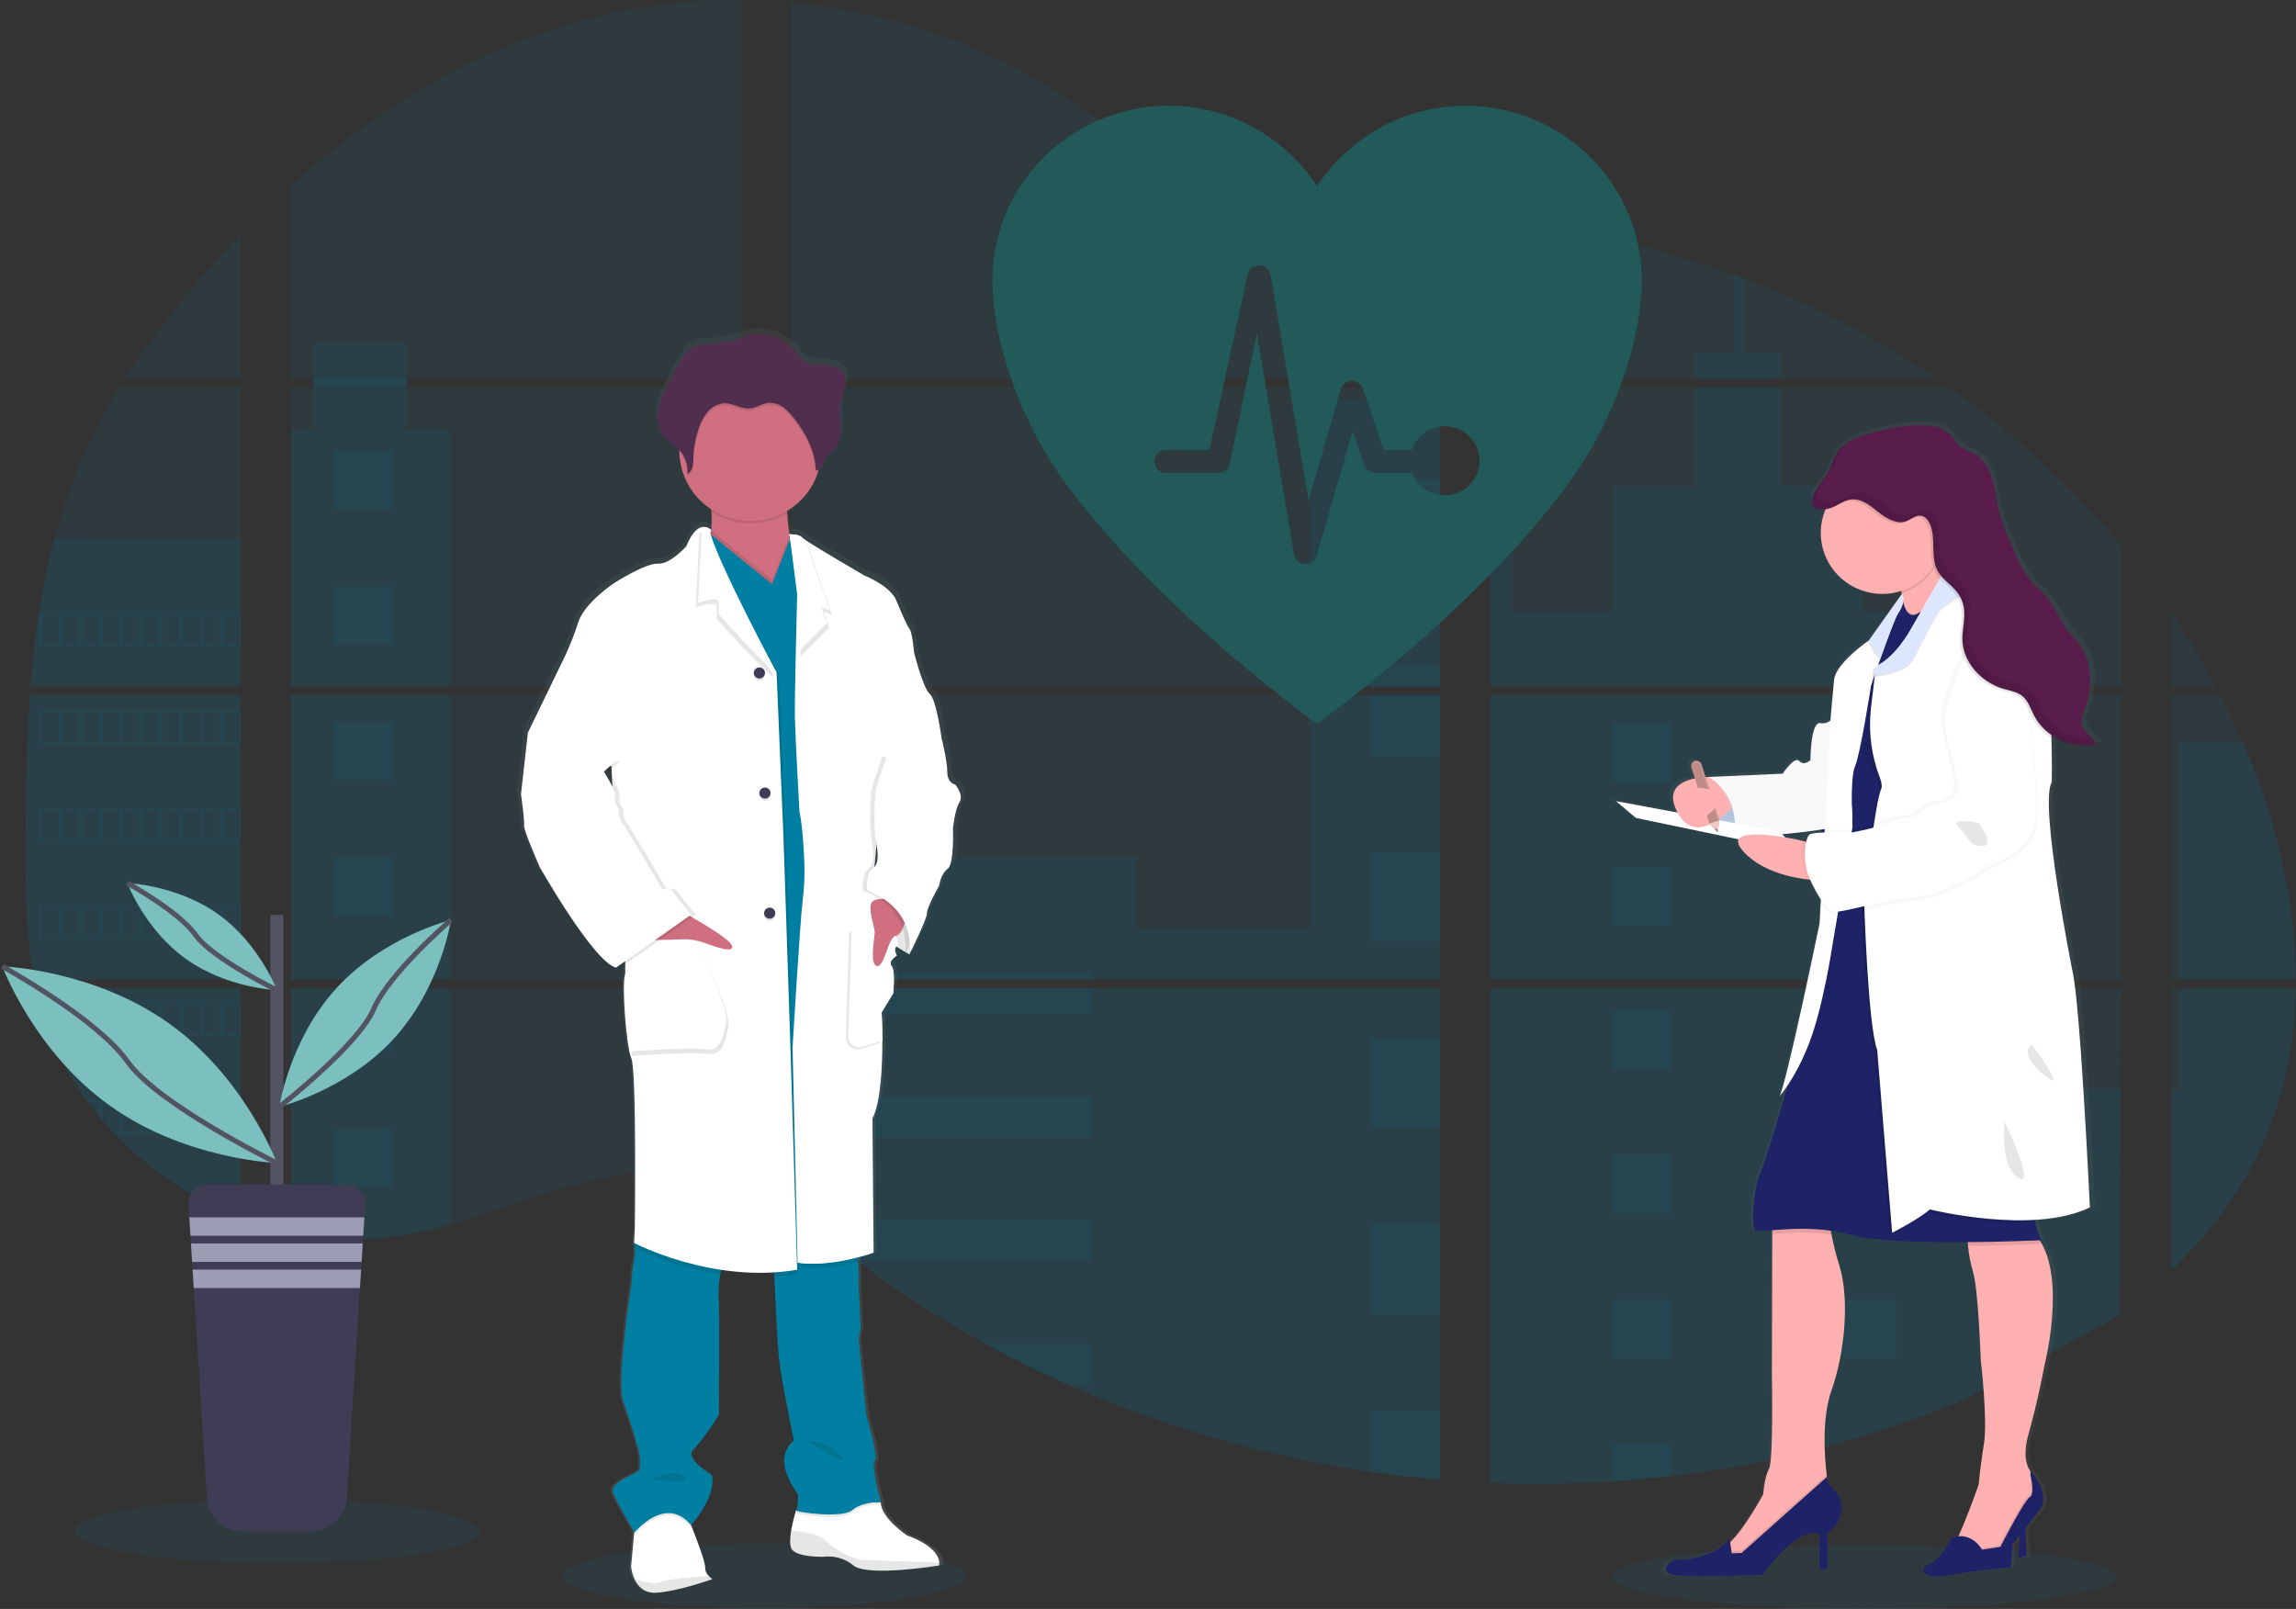 <svg width="909" height="637" viewBox="0 0 909 637" fill="none" xmlns="http://www.w3.org/2000/svg">
<rect x="0" y="0" width="909" height="637" fill="#333333" stroke="none"/>
<g clip-path="url(#clip0)">
<path opacity="0.1" d="M302.507 636.642C346.748 636.642 382.612 630.94 382.612 623.906C382.612 616.872 346.748 611.17 302.507 611.17C258.266 611.17 222.401 616.872 222.401 623.906C222.401 630.94 258.266 636.642 302.507 636.642Z" fill="#007FA3"/>
<path opacity="0.1" d="M737.949 637C793.155 637 837.908 631.298 837.908 624.264C837.908 617.23 793.155 611.528 737.949 611.528C682.743 611.528 637.99 617.23 637.99 624.264C637.99 631.298 682.743 637 737.949 637Z" fill="#007FA3"/>
<path opacity="0.1" d="M11.861 275.23H95.296V387.804H17.97C17.764 388.959 17.567 390.123 17.353 391.287H95.296V482.075C95.157 482.035 95.033 481.986 94.902 481.937C92.699 481.074 90.512 480.163 88.325 479.186L86.927 478.56C84.735 477.534 82.543 476.449 80.351 475.305C79.586 474.906 78.822 474.491 78.065 474.068C65.895 467.319 54.838 458.767 45.28 448.709C45 448.441 44.737 448.156 44.458 447.895C43.126 446.463 41.819 445.015 40.553 443.533L39.155 441.906C37.659 440.091 36.212 438.227 34.806 436.339C34.601 436.063 34.403 435.786 34.19 435.526C28.472 427.678 23.725 419.181 20.049 410.216C19.934 409.948 19.836 409.655 19.729 409.402C18.6 406.527 17.6 403.624 16.728 400.695C16.35 399.466 15.988 398.253 15.676 396.976C15.561 396.601 15.462 396.235 15.372 395.869C10.702 377.827 10.151 359.085 10.151 340.473C10.151 338.3 10.151 336.119 10.151 333.962C10.151 326.435 10.242 318.858 10.373 311.29C10.373 309.328 10.456 307.375 10.497 305.406C10.612 300.409 10.776 295.412 10.99 290.415C11.039 289.024 11.105 287.64 11.179 286.257C11.179 285.459 11.22 284.662 11.302 283.864C11.5 280.967 11.664 278.094 11.861 275.23Z" fill="#007FA3"/>
<path opacity="0.1" d="M95.296 149.887H49.53C56.97 138.36 65.098 127.284 73.873 116.716C80.671 108.448 87.848 100.391 95.296 92.628V149.887Z" fill="#007FA3"/>
<path opacity="0.1" d="M95.296 153.37V271.747H12.124C12.124 271.405 12.182 271.055 12.207 270.713C12.281 269.777 12.355 268.841 12.437 267.914C12.527 266.823 12.626 265.725 12.733 264.658C12.84 263.592 12.955 262.29 13.078 261.11C13.201 259.93 13.317 258.734 13.456 257.554C13.596 256.374 13.719 255.194 13.867 254.022C14.015 252.85 14.147 251.662 14.303 250.49C14.426 249.514 14.558 248.545 14.69 247.569C14.879 246.193 15.076 244.81 15.29 243.442C15.29 243.239 15.347 243.027 15.38 242.832C16.881 232.824 18.925 222.902 21.505 213.112C24.205 202.842 27.653 192.778 31.822 183.001C36.253 172.773 41.441 162.883 47.343 153.411L95.296 153.37Z" fill="#007FA3"/>
<path opacity="0.1" d="M115.216 275.222V387.804H293.423V275.222H115.216ZM115.216 391.279V487.959C116.235 488.171 117.246 488.374 118.249 488.545C119.614 488.806 120.971 489.042 122.36 489.245C122.623 489.286 122.894 489.326 123.182 489.351C123.725 489.44 124.284 489.514 124.826 489.587C126.199 489.774 127.564 489.929 128.937 490.051C129.586 490.116 130.244 490.173 130.902 490.222L132.488 490.344C133.351 490.409 134.206 490.458 135.053 490.482C135.579 490.482 136.105 490.531 136.648 490.547C137.059 490.547 137.47 490.547 137.898 490.547C138.325 490.547 138.933 490.547 139.451 490.547C140.158 490.547 140.865 490.547 141.564 490.547H142.51C143.217 490.547 143.924 490.547 144.622 490.482H144.672C145.157 490.482 145.65 490.482 146.143 490.417C146.28 490.425 146.417 490.425 146.554 490.417C146.965 490.417 147.376 490.417 147.771 490.36H148.059L150.813 490.148C151.717 490.067 152.63 489.961 153.55 489.864L155.425 489.644C163.05 488.586 170.591 486.998 177.991 484.891C194.614 480.301 210.876 473.88 227.49 469.177C248.972 463.114 272.706 460.135 293.464 467.549V391.279H115.216ZM293.423 149.887V0.008C273.912 -0.201 254.454 2.058 235.522 6.73C190.397 17.953 149.909 42.294 115.216 73.381V149.879H124.16V153.354H115.216V271.747H293.423V153.362H160.884V149.887H293.423ZM522.32 99.26C511.156 98.87 500.058 95.37 490.02 89.966C470.824 79.631 455.492 63.672 438.359 50.204C402.762 22.152 358.615 5.225 313.326 1.025V149.887H567.725L568.358 149.228L522.32 99.26ZM545.495 95.191L570.068 121.884V88.192C561.839 89.201 554.629 91.602 545.528 95.159L545.495 95.191ZM570.068 511.967V391.279H517.708C517.568 390.766 517.429 390.245 517.264 389.724C517.42 390.245 517.552 390.766 517.7 391.279H313.359V478.56C315.299 479.984 317.214 481.481 319.113 483.003C321.16 484.631 323.183 486.348 325.213 488.032L327.26 489.709C328.239 490.523 329.225 491.337 330.22 492.102C332.193 493.686 334.185 495.248 336.197 496.789C337.191 497.603 338.211 498.335 339.222 499.1C355.275 511.25 372.209 522.215 389.888 531.905C393.85 534.075 397.849 536.194 401.882 538.261C404.571 539.62 407.275 540.971 409.988 542.281C414.066 544.25 418.176 546.149 422.32 547.978C460.52 564.952 500.914 576.6 542.346 582.589C551.549 583.934 560.786 584.992 570.06 585.763V511.958H570.882L570.068 511.967ZM313.359 153.362V271.747H570.101V153.362H313.359ZM313.359 275.222V387.804H570.101V275.222H313.359ZM590.028 88.046V125.628L621.391 91.561C611 89.901 600.546 88.716 590.028 88.005V88.046ZM590.028 275.262V387.804H839.741V275.222L590.028 275.262ZM838.829 520.902L839.708 391.279H590.028V587.057C606.113 587.726 622.222 587.535 638.286 586.487H638.565C646.238 586.01 653.875 585.315 661.477 584.404H661.65C702.204 579.731 741.859 569.257 779.375 553.308L838.829 520.902ZM887.892 293.76C886.955 291.571 885.976 289.398 884.982 287.25C883.124 283.181 881.159 279.226 879.136 275.271H859.653V387.804H908.913C908.888 355.935 900.741 323.383 887.916 293.72L887.892 293.76ZM859.653 391.32V502.811C873.53 489.644 885.253 474.58 893.696 457.36C903.849 436.624 908.494 414.171 908.872 391.303L859.653 391.32ZM859.653 242.458V271.755H877.311C871.969 261.67 866.083 251.876 859.677 242.417L859.653 242.458ZM690.3 110.133C689.001 109.644 687.702 109.148 686.395 108.668C672.609 103.628 658.522 99.437 644.213 96.119L596.219 148.26L595.298 149.228L595.915 149.895H766.731C742.941 133.685 717.293 120.324 690.325 110.092L690.3 110.133ZM771.737 153.403H593.53L590.028 156.577V271.747H620.726H620.775H839.774V215.96C819.964 192.242 797.098 171.197 771.762 153.362L771.737 153.403Z" fill="#007FA3"/>
<path opacity="0.1" d="M95.296 213.079V271.747H12.124C12.124 271.405 12.182 271.055 12.207 270.713C12.281 269.777 12.355 268.841 12.437 267.914C12.527 266.823 12.626 265.725 12.733 264.658C12.84 263.592 12.955 262.29 13.078 261.11C13.201 259.93 13.317 258.734 13.456 257.554C13.596 256.374 13.719 255.194 13.867 254.022C14.015 252.85 14.147 251.662 14.303 250.49C14.426 249.514 14.558 248.545 14.69 247.569C14.879 246.193 15.076 244.81 15.29 243.442C15.29 243.239 15.347 243.027 15.38 242.832C16.881 232.824 18.925 222.902 21.505 213.112L95.296 213.079Z" fill="#007FA3"/>
<path opacity="0.1" d="M11.861 275.23H95.296V387.804H17.97C17.764 388.959 17.567 390.123 17.353 391.287H95.296V482.075C95.157 482.035 95.033 481.986 94.902 481.937C92.699 481.074 90.512 480.163 88.325 479.186L86.927 478.56C84.735 477.534 82.543 476.449 80.351 475.305C79.586 474.906 78.822 474.491 78.065 474.068C65.895 467.319 54.838 458.767 45.28 448.709C45 448.441 44.737 448.156 44.458 447.895C43.126 446.463 41.819 445.015 40.553 443.533L39.155 441.906C37.659 440.091 36.212 438.227 34.806 436.339C34.601 436.063 34.403 435.786 34.19 435.526C28.472 427.678 23.725 419.181 20.049 410.216C19.934 409.948 19.836 409.655 19.729 409.402C18.6 406.527 17.6 403.624 16.728 400.695C16.35 399.466 15.988 398.253 15.676 396.976C15.561 396.601 15.462 396.235 15.372 395.869C10.702 377.827 10.151 359.085 10.151 340.473C10.151 338.3 10.151 336.119 10.151 333.962C10.151 326.435 10.242 318.858 10.373 311.29C10.373 309.328 10.456 307.375 10.497 305.406C10.612 300.409 10.776 295.412 10.99 290.415C11.039 289.024 11.105 287.64 11.179 286.257C11.179 285.459 11.22 284.662 11.302 283.864C11.5 280.967 11.664 278.094 11.861 275.23Z" fill="#007FA3"/>
<path opacity="0.1" d="M177.95 170.314V271.747H115.216V170.314H124.16V135.971H160.875V170.314H177.95Z" fill="#007FA3"/>
<path opacity="0.1" d="M177.95 275.222H115.224V387.796H177.95V275.222Z" fill="#007FA3"/>
<path opacity="0.1" d="M115.216 391.287H177.95V484.875C170.55 486.98 163.009 488.565 155.384 489.619L153.509 489.847C152.589 489.953 151.676 490.043 150.772 490.132C149.867 490.222 148.93 490.287 148.018 490.344H147.73C147.335 490.344 146.908 490.392 146.521 490.401H146.102C145.609 490.401 145.116 490.449 144.622 490.466C143.924 490.506 143.225 490.515 142.51 490.523C142.205 490.523 141.918 490.523 141.614 490.523C140.907 490.523 140.208 490.523 139.501 490.523H137.947C137.528 490.523 137.125 490.523 136.689 490.523L135.102 490.466C134.28 490.466 133.393 490.376 132.538 490.319L130.959 490.205L128.994 490.026C127.613 489.904 126.24 489.75 124.884 489.562L123.24 489.335L122.417 489.221C121.045 489.009 119.688 488.781 118.307 488.521C117.296 488.35 116.293 488.138 115.273 487.935L115.216 391.287Z" fill="#007FA3"/>
<path opacity="0.1" d="M570.101 158.334H518.374V271.739H570.101V158.334Z" fill="#007FA3"/>
<path opacity="0.1" d="M570.109 275.222V387.804H313.359V339.244H450.115V367.89H518.374V275.222H570.109Z" fill="#007FA3"/>
<path opacity="0.1" d="M570.923 511.991H570.1V585.844C560.838 585.068 551.603 584.013 542.396 582.678C500.942 576.671 460.532 564.998 422.32 547.994C411.287 543.078 400.479 537.713 389.896 531.897C372.218 522.202 355.281 511.237 339.222 499.092C335.188 496.032 331.206 492.902 327.277 489.701C324.556 487.479 321.851 485.2 319.113 482.987C317.214 481.465 315.299 479.968 313.359 478.535V391.287H517.692C517.552 390.766 517.412 390.245 517.264 389.733C517.42 390.245 517.568 390.766 517.708 391.287H570.1V511.942C570.38 511.95 570.651 511.975 570.923 511.991Z" fill="#007FA3"/>
<path opacity="0.1" d="M705.007 149.887H671.301V139.519H686.411V108.635C687.721 109.107 689.026 109.593 690.325 110.092V139.519H705.007V149.887Z" fill="#007FA3"/>
<path opacity="0.1" d="M786.214 271.747H620.742C620.742 271.747 620.742 271.747 620.8 271.787L620.726 271.747H590.028V158.343H598.726V242.165H638.475V192.523H671.309V153.37H705.015V192.555H737.85V242.197H786.214V271.747Z" fill="#007FA3"/>
<path opacity="0.1" d="M590.028 275.222V387.804H786.214V275.222H590.028ZM839.47 520.324L839.741 431.212H786.214V391.336H590.028V587.057C606.113 587.725 622.222 587.535 638.286 586.487H638.565C646.238 586.009 653.875 585.315 661.477 584.404H661.65C702.204 579.731 741.859 569.257 779.375 553.308" fill="#007FA3"/>
<path opacity="0.1" d="M863.138 391.287H908.905C908.502 414.147 903.865 436.6 893.721 457.336C885.278 474.564 873.546 489.628 859.686 502.787V431.172H863.138V391.287Z" fill="#007FA3"/>
<path opacity="0.1" d="M908.929 387.804H863.138V293.72H887.916C900.741 323.383 908.888 355.935 908.929 387.804Z" fill="#007FA3"/>
<path opacity="0.1" d="M570.109 189.861H542.396V225.417H570.109V189.861Z" fill="#007FA3"/>
<path opacity="0.1" d="M570.109 263.56H542.396V271.747H570.109V263.56Z" fill="#007FA3"/>
<path opacity="0.1" d="M570.109 275.222H542.396V299.107H570.109V275.222Z" fill="#007FA3"/>
<path opacity="0.1" d="M570.109 337.258H542.396V372.814H570.109V337.258Z" fill="#007FA3"/>
<path opacity="0.1" d="M570.109 410.957H542.396V446.512H570.109V410.957Z" fill="#007FA3"/>
<path opacity="0.1" d="M570.101 511.942C570.38 511.942 570.651 511.942 570.923 511.991H570.101V520.251H542.396V484.655H570.101V511.942Z" fill="#007FA3"/>
<path opacity="0.1" d="M570.101 558.337V585.803C560.838 585.028 551.603 583.972 542.396 582.638V558.337H570.101Z" fill="#007FA3"/>
<path opacity="0.1" d="M432.127 385.192H313.359V387.804H432.127V385.192Z" fill="#007FA3"/>
<path opacity="0.1" d="M432.127 391.279H313.359V401.289H432.127V391.279Z" fill="#007FA3"/>
<path opacity="0.1" d="M432.127 434.101H313.359V450.199H432.127V434.101Z" fill="#007FA3"/>
<path opacity="0.1" d="M432.119 483.011V499.108H339.222C335.188 496.059 331.204 492.929 327.268 489.717C324.547 487.495 321.851 485.217 319.105 483.011H432.119Z" fill="#007FA3"/>
<path opacity="0.1" d="M432.119 531.913V547.994H422.312C411.29 543.073 400.485 537.705 389.896 531.889L432.119 531.913Z" fill="#007FA3"/>
<path opacity="0.1" d="M661.674 286.135H638.294V309.28H661.674V286.135Z" fill="#007FA3"/>
<path opacity="0.1" d="M155.441 178.297H132.061V201.442H155.441V178.297Z" fill="#007FA3"/>
<path opacity="0.1" d="M155.441 232.057H132.061V255.202H155.441V232.057Z" fill="#007FA3"/>
<path opacity="0.1" d="M155.441 285.817H132.061V308.962H155.441V285.817Z" fill="#007FA3"/>
<path opacity="0.1" d="M155.441 339.57H132.061V362.714H155.441V339.57Z" fill="#007FA3"/>
<path opacity="0.1" d="M155.441 393.33H132.061V416.474H155.441V393.33Z" fill="#007FA3"/>
<path opacity="0.1" d="M155.441 447.09H132.061V470.234H155.441V447.09Z" fill="#007FA3"/>
<path opacity="0.1" d="M750.93 286.135H727.549V309.28H750.93V286.135Z" fill="#007FA3"/>
<path opacity="0.1" d="M661.674 343.224H638.294V366.368H661.674V343.224Z" fill="#007FA3"/>
<path opacity="0.1" d="M750.93 343.224H727.549V366.368H750.93V343.224Z" fill="#007FA3"/>
<path opacity="0.1" d="M661.674 400.304H638.294V423.449H661.674V400.304Z" fill="#007FA3"/>
<path opacity="0.1" d="M750.93 400.304H727.549V423.449H750.93V400.304Z" fill="#007FA3"/>
<path opacity="0.1" d="M661.674 457.393H638.294V480.537H661.674V457.393Z" fill="#007FA3"/>
<path opacity="0.1" d="M750.93 457.393H727.549V480.537H750.93V457.393Z" fill="#007FA3"/>
<path opacity="0.1" d="M661.674 514.481H638.294V537.626H661.674V514.481Z" fill="#007FA3"/>
<path opacity="0.1" d="M750.93 514.481H727.549V537.626H750.93V514.481Z" fill="#007FA3"/>
<path opacity="0.1" d="M638.294 586.487V571.562H661.666V584.363L638.294 586.487Z" fill="#007FA3"/>
<path opacity="0.1" d="M15.281 242.816V256.056H95.296V242.816H15.281ZM23.256 255.226H16.728V243.63H23.305L23.256 255.226ZM31.222 255.226H24.645V243.63H31.222V255.226ZM39.172 255.226H32.595V243.63H39.172V255.226ZM47.138 255.226H40.569V243.63H47.146L47.138 255.226ZM55.096 255.226H48.519V243.63H55.096V255.226ZM63.062 255.226H56.485V243.63H63.062V255.226ZM71.028 255.226H64.451V243.63H71.028V255.226ZM78.986 255.226H72.409V243.63H78.986V255.226ZM86.944 255.226H80.367V243.63H86.944V255.226ZM94.902 255.226H88.325V243.63H94.902V255.226Z" fill="#007FA3"/>
<path opacity="0.1" d="M15.281 281.342V294.582H95.296V281.342H15.281ZM23.256 293.744H16.728V282.18H23.305L23.256 293.744ZM31.222 293.744H24.645V282.18H31.222V293.744ZM39.172 293.744H32.595V282.18H39.172V293.744ZM47.138 293.744H40.569V282.18H47.146L47.138 293.744ZM55.096 293.744H48.519V282.18H55.096V293.744ZM63.062 293.744H56.485V282.18H63.062V293.744ZM71.028 293.744H64.451V282.18H71.028V293.744ZM78.986 293.744H72.409V282.18H78.986V293.744ZM86.944 293.744H80.367V282.18H86.944V293.744ZM94.902 293.744H88.325V282.18H94.902V293.744Z" fill="#007FA3"/>
<path opacity="0.1" d="M15.281 319.883V333.149H95.296V319.883H15.281ZM23.256 332.286H16.728V320.714H23.305L23.256 332.286ZM31.222 332.286H24.645V320.714H31.222V332.286ZM39.172 332.286H32.595V320.714H39.172V332.286ZM47.138 332.286H40.569V320.714H47.146L47.138 332.286ZM55.096 332.286H48.519V320.714H55.096V332.286ZM63.062 332.286H56.485V320.714H63.062V332.286ZM71.028 332.286H64.451V320.714H71.028V332.286ZM78.986 332.286H72.409V320.714H78.986V332.286ZM86.944 332.286H80.367V320.714H86.944V332.286ZM94.902 332.286H88.325V320.714H94.902V332.286Z" fill="#007FA3"/>
<path opacity="0.1" d="M15.281 358.425V371.65H95.296V358.425H15.281ZM23.256 370.828H16.728V359.247H23.305L23.256 370.828ZM31.222 370.828H24.645V359.247H31.222V370.828ZM39.172 370.828H32.595V359.247H39.172V370.828ZM47.138 370.828H40.569V359.247H47.146L47.138 370.828ZM55.096 370.828H48.519V359.247H55.096V370.828ZM63.062 370.828H56.485V359.247H63.062V370.828ZM71.028 370.828H64.451V359.247H71.028V370.828ZM78.986 370.828H72.409V359.247H78.986V370.828ZM86.944 370.828H80.367V359.247H86.944V370.828ZM94.902 370.828H88.325V359.247H94.902V370.828Z" fill="#007FA3"/>
<path opacity="0.1" d="M15.627 396.959C15.947 398.204 16.309 399.449 16.687 400.678V397.789H23.264V409.362H19.745C19.852 409.63 19.959 409.923 20.066 410.175H95.296V396.959H15.627ZM31.247 409.362H24.67V397.789H31.247V409.362ZM39.196 409.362H32.62V397.789H39.196V409.362ZM47.162 409.362H40.569V397.789H47.146L47.162 409.362ZM55.12 409.362H48.544V397.789H55.12V409.362ZM63.087 409.362H56.51V397.789H63.087V409.362ZM71.053 409.362H64.476V397.789H71.053V409.362ZM79.011 409.362H72.434V397.789H79.011V409.362ZM86.969 409.362H80.392V397.789H86.969V409.362ZM94.927 409.362H88.35V397.789H94.927V409.362Z" fill="#007FA3"/>
<path opacity="0.1" d="M34.206 435.501C34.412 435.762 34.609 436.055 34.823 436.315H39.172V441.873C39.64 442.427 40.1 442.98 40.577 443.501V436.282H47.154V447.895H44.49C44.754 448.164 45.008 448.449 45.313 448.709H95.321V435.501H34.206ZM55.096 447.895H48.519V436.331H55.096V447.895ZM63.062 447.895H56.485V436.331H63.062V447.895ZM71.028 447.895H64.451V436.331H71.028V447.895ZM78.986 447.895H72.409V436.331H78.986V447.895ZM86.944 447.895H80.367V436.331H86.944V447.895ZM94.902 447.895H88.325V436.331H94.902V447.895Z" fill="#007FA3"/>
<path opacity="0.1" d="M78.098 474.035C78.846 474.458 79.611 474.849 80.383 475.272V474.865H86.96V478.527L88.358 479.17V474.865H94.935V481.904C95.061 481.967 95.193 482.016 95.329 482.051V474.035H78.098Z" fill="#007FA3"/>
<path opacity="0.1" d="M620.742 271.747H620.791H620.742ZM570.101 511.934H570.923H570.101ZM517.264 389.724C517.42 390.245 517.552 390.766 517.7 391.279C517.568 390.766 517.429 390.245 517.264 389.724ZM620.742 271.722H620.791H620.742ZM124.193 149.863V153.338H160.916V149.863H124.193ZM570.101 511.934H570.923H570.101ZM517.264 389.724C517.42 390.245 517.552 390.766 517.7 391.279C517.568 390.766 517.429 390.245 517.264 389.724ZM620.742 271.722H620.791H620.742ZM570.101 511.91H570.923H570.101ZM517.264 389.724C517.42 390.245 517.552 390.766 517.7 391.279C517.568 390.766 517.429 390.245 517.264 389.724Z" fill="#007FA3"/>
<path d="M379.965 308.978C379.965 308.978 376.726 308.531 376.726 303.86C376.726 299.188 374.408 290.464 374.408 290.464C374.408 290.424 372.402 275.271 369.631 272.862C366.861 270.453 363.301 256.309 363.301 256.309C363.301 256.309 362.693 248.635 361.451 246.983C360.21 245.331 358.533 241.286 356.058 235.516C353.584 229.746 343.267 225.75 343.267 225.75C343.267 225.75 324.613 215.041 319.327 211.549C318.846 211.262 318.397 210.927 317.987 210.548C317.066 209.352 313.054 209.328 313.054 209.328C312.635 206.707 312.232 203.696 312.101 200.97C312.101 200.677 312.101 200.384 312.06 200.091C317.954 196.642 322.394 191.204 324.564 184.775C324.662 184.466 324.745 184.14 324.835 183.831C325.188 183.716 325.513 183.529 325.789 183.282C326.065 183.036 326.286 182.735 326.438 182.399C326.915 181.349 326.923 180.12 327.515 179.144C328.206 177.988 329.521 177.369 330.557 176.499C333.171 174.301 333.845 170.599 333.722 167.229C333.64 164.503 333.196 161.752 333.368 159.042L333.418 158.359C333.467 157.952 333.525 157.545 333.599 157.154C334.001 155.136 334.881 153.232 335.374 151.23C335.868 149.228 335.917 146.974 334.766 145.248C333.081 142.717 329.57 142.213 326.487 141.953C322.994 141.66 319.87 142.042 317.633 139.169C316.587 137.668 315.41 136.26 314.115 134.962C313.654 134.539 309.182 131.837 309.182 131.658C304.817 129.657 299.87 129.281 295.248 130.6C292.929 131.267 290.743 132.358 288.391 132.903C283.319 134.091 277.482 132.805 273.174 135.678C270.774 137.306 269.335 139.894 267.987 142.416C266.891 144.494 265.778 146.57 264.649 148.642C262.832 152.052 260.983 155.519 260.218 159.295C260.057 160.116 259.958 160.949 259.922 161.785V161.826C259.922 162.127 259.922 162.428 259.922 162.729V163.112C259.922 163.396 259.922 163.673 259.971 163.925C260.021 164.178 260.012 164.259 260.037 164.43C260.062 164.601 260.103 164.983 260.152 165.244C260.202 165.504 260.3 165.96 260.399 166.318C260.44 166.473 260.497 166.619 260.547 166.765C260.629 167.042 260.728 167.311 260.835 167.579C260.892 167.718 260.95 167.864 261.015 168.003C261.139 168.287 261.287 168.564 261.435 168.816C261.5 168.93 261.55 169.036 261.616 169.142C261.845 169.52 262.097 169.884 262.372 170.232C264.131 172.405 266.721 173.789 268.636 175.823C268.636 175.905 268.636 175.986 268.636 176.059C268.636 176.287 268.636 176.507 268.636 176.735C268.738 181.272 269.958 185.716 272.19 189.68C274.422 193.645 277.599 197.009 281.445 199.481C281.445 199.79 281.486 200.107 281.502 200.416C281.662 202.832 281.632 205.256 281.412 207.667C281.077 207.277 280.658 206.966 280.185 206.758C279.713 206.549 279.199 206.449 278.682 206.463C278.329 206.446 277.975 206.476 277.63 206.553L277.556 206.496V206.569C275.747 207.008 273.52 208.872 271.39 214.17C271.39 214.17 264.912 221.396 259.98 221.095C255.047 220.794 242.559 228.615 242.559 228.615C242.559 228.615 230.376 236.444 227.761 244.419C226.3 248.941 224.548 253.367 222.516 257.668L207.456 288.389L204.677 312.763C204.677 312.763 206.214 323.603 205.91 325.255C205.606 326.907 212.232 341.807 212.232 341.807C212.232 341.807 234.125 379.886 243.069 381.839L243.71 381.391C244.093 381.589 244.499 381.739 244.919 381.839L246.76 380.553C246.871 381.986 246.824 383.427 246.62 384.85C245.387 388.61 247.081 413.146 249.235 417.955C251.389 422.765 250.624 485.827 250.624 485.827L250.32 491.393C250.32 491.393 250.32 491.573 250.394 491.882L250.32 493.2L250.542 493.314C250.772 495.08 250.697 496.871 250.32 498.612C249.547 501.053 249.235 507.954 249.235 507.954C249.235 507.954 243.077 546.92 245.996 554.748C248.914 562.577 251.397 571.155 251.397 571.155C251.397 571.155 254.48 580.921 251.545 582.589C248.61 584.257 240.266 587.057 241.984 591.126C243.546 594.885 249.473 604.96 250.353 606.433L250.279 607.207L249.07 620.17C249.266 621.882 249.735 623.552 250.46 625.118C251.783 627.942 254.356 630.872 259.248 630.555C260.07 630.498 261.024 630.4 261.944 630.278C270.897 629.09 281.921 625.135 281.921 625.135C281.349 624.775 280.824 624.346 280.359 623.857C279.919 623.435 279.571 622.929 279.335 622.369C279.099 621.81 278.98 621.208 278.987 620.602C279.118 618.242 274.654 606.995 273.544 604.228C273.372 603.829 273.281 603.601 273.281 603.601C273.281 603.601 283.459 593.071 281.765 583.736C281.765 583.736 270.502 577.226 274.21 573.653C277.918 570.081 284.544 559.818 284.544 559.818C284.544 559.818 284.848 521.447 284.544 515.718C284.227 511.742 284.417 507.741 285.111 503.812C285.234 503.218 285.382 502.64 285.539 502.071C290.666 502.828 295.843 503.217 301.027 503.234C302.918 503.234 304.842 503.234 306.782 503.12C306.782 503.663 306.806 504.249 306.856 504.878C307.283 514.384 308.081 531.05 308.73 537.243C309.651 546.122 314.74 570.048 314.74 570.048C314.74 570.048 305.031 576.217 316.433 591.419C316.433 591.419 316.433 596.928 315.677 597.726C314.869 600.333 314.219 602.985 313.728 605.668C313.252 608.533 313.054 611.43 313.827 612.936C315.677 616.533 326.775 616.24 326.775 616.24L327.046 616.191C329.142 615.977 331.259 616.176 333.276 616.778C335.292 617.38 337.168 618.373 338.794 619.698C343.012 623.051 359.018 621.578 367.683 620.512C371.078 620.089 373.347 619.698 373.347 619.698C373.457 619.318 373.496 618.921 373.462 618.527C373.372 616.419 371.703 611.796 360.391 607.67C360.391 607.67 349.753 600.59 349.901 594.422H349.679H348.446C349.342 594.373 349.917 594.422 349.917 594.422C349.917 594.422 345.749 579.366 347.451 578.145C349.153 576.925 344.056 560.242 344.056 560.242C344.056 560.242 341.137 532.247 340.981 530.285C340.988 528.602 341.245 526.93 341.746 525.321L340.981 509.973C340.981 509.973 340.833 504.87 340.981 503.21C340.956 501.769 340.838 500.331 340.628 498.905C340.554 498.335 340.48 497.741 340.397 497.155C344.385 496.154 346.974 495.226 346.974 495.226L346.514 441.8C349.901 435.29 350.526 421.007 350.509 410.875C350.509 404.365 350.213 399.547 350.213 399.547L354.842 392.068C354.842 392.068 355.91 383.116 354.217 381.155C353.469 380.268 353.806 379.348 354.422 378.592C354.743 378.34 355.081 378.112 355.434 377.908C355.434 377.908 355.384 377.835 355.327 377.729C355.65 377.462 355.993 377.219 356.354 377.005C356.354 377.005 354.71 374.482 356.182 373.416C357.563 374.343 358.796 375.043 359.733 375.613C359.667 376.207 359.602 376.549 359.602 376.549L359.996 375.735C360.901 376.24 361.451 376.549 361.451 376.549C361.451 376.549 368.702 362.25 368.546 360.143C368.39 358.035 373.479 349.156 373.479 349.156C373.479 349.156 374.095 344.493 376.874 342.54C379.653 340.587 379.028 326.435 379.028 326.435C379.028 326.435 379.801 319.062 381.65 316.05C383.5 313.039 379.965 308.978 379.965 308.978ZM241.227 302.704L241.367 306.114C240.545 304.804 239.953 303.86 239.953 303.86L241.227 302.704Z" fill="url(#paint0_linear)"/>
<path d="M361.846 370.372L360.07 377.859C360.07 377.859 345.848 370.673 343.283 361.542C340.718 352.411 347.574 348.945 347.574 348.945L360.827 354.503L361.846 370.372Z" fill="white"/>
<path opacity="0.1" d="M361.846 370.372L360.07 377.859C360.07 377.859 345.848 370.673 343.283 361.542C340.718 352.411 347.574 348.945 347.574 348.945L360.827 354.503L361.846 370.372Z" fill="black"/>
<path d="M282.028 625.183C282.028 625.183 268.875 629.969 259.832 630.571C255.03 630.888 252.507 627.975 251.208 625.167C250.498 623.606 250.04 621.945 249.851 620.244L251.027 607.345L251.652 600.476L270.864 595.536L273.585 603.772L273.84 604.399C274.934 607.15 279.315 618.339 279.184 620.675C279.178 621.273 279.295 621.866 279.527 622.418C279.758 622.971 280.1 623.471 280.532 623.89C280.973 624.382 281.476 624.817 282.028 625.183Z" fill="white"/>
<path d="M371.876 618.624C371.909 619.016 371.87 619.41 371.761 619.788C371.761 619.788 343.628 624.435 337.874 619.788C336.251 618.43 334.36 617.424 332.321 616.832C330.282 616.241 328.141 616.078 326.035 616.354C326.035 616.354 315.151 616.647 313.334 613.099C312.578 611.609 312.775 608.72 313.243 605.872C313.722 603.203 314.358 600.564 315.151 597.97L315.586 597.628L318.176 595.569L348.495 594.682H348.725C348.577 600.818 359.018 607.858 359.018 607.858C370.108 611.927 371.744 616.525 371.876 618.624Z" fill="white"/>
<path opacity="0.1" d="M371.876 618.624C371.904 619.016 371.863 619.41 371.752 619.788C371.752 619.788 343.628 624.435 337.874 619.788C336.252 618.432 334.362 617.425 332.325 616.834C330.288 616.243 328.148 616.079 326.044 616.354C326.044 616.354 315.151 616.647 313.342 613.098C312.586 611.601 312.775 608.72 313.243 605.872C317.436 606.287 324.054 607.32 326.652 609.786C330.582 613.538 337.241 617.281 341.326 617.574C344.524 617.778 363.655 618.38 371.876 618.624Z" fill="black"/>
<path opacity="0.1" d="M282.028 625.183C282.028 625.183 268.875 629.969 259.832 630.571C255.031 630.888 252.507 627.975 251.216 625.159C254.562 626.274 259.207 627.446 261.648 626.372C264.542 625.102 274.802 624.28 280.557 623.93C280.995 624.405 281.489 624.826 282.028 625.183Z" fill="black"/>
<path d="M301.545 239.561C290.693 235.386 276.734 221.592 280.22 215.146C280.994 213.52 281.454 211.764 281.576 209.971C281.8 207.535 281.833 205.087 281.675 202.646C281.43 198.65 280.944 194.671 280.22 190.732C280.22 190.732 314.098 191.489 312.125 196.429C311.55 197.877 311.459 200.392 311.616 203.208C311.772 206.024 312.183 209.206 312.61 211.899C313.202 215.594 313.794 218.41 313.794 218.41C313.794 218.41 311.723 221.283 310.506 221.437C309.289 221.592 317.116 245.51 301.545 239.561Z" fill="#CF6F80"/>
<path opacity="0.1" d="M273.816 604.399L273.561 604.676C263.432 592.55 251.183 607.662 251.183 607.662L251.002 607.345L251.627 600.476L270.84 595.536L273.561 603.772L273.816 604.399Z" fill="black"/>
<path opacity="0.1" d="M348.734 595.536C348.734 595.536 341.335 595.382 337.389 598.832C333.442 602.283 314.37 599.581 315.192 598.832C315.435 598.461 315.582 598.036 315.619 597.595L318.209 595.536L348.528 594.649C348.643 595.195 348.734 595.536 348.734 595.536Z" fill="black"/>
<path d="M286.418 500.313C285.867 501.661 285.449 503.06 285.169 504.488C284.483 508.399 284.293 512.379 284.602 516.337C284.906 522.033 284.602 560.209 284.602 560.209C284.602 560.209 278.099 570.39 274.473 573.979C270.848 577.568 281.872 584.013 281.872 584.013C283.516 593.29 273.552 603.772 273.552 603.772C263.424 591.646 251.175 606.767 251.175 606.767C251.175 606.767 244.516 595.374 242.855 591.305C241.195 587.236 249.358 584.42 252.227 582.768C255.096 581.116 252.087 571.375 252.087 571.375C252.087 571.375 249.662 562.838 246.785 555.05C243.908 547.261 249.958 508.492 249.958 508.492C249.958 508.492 250.271 501.607 251.019 499.206C251.396 497.474 251.471 495.69 251.241 493.933C251.191 493.338 251.134 492.842 251.093 492.508C251.052 492.175 251.019 492.02 251.019 492.02L251.134 491.825L255.244 484.24C255.244 484.24 288.391 495.536 286.418 500.313Z" fill="#007FA3"/>
<path d="M348.734 594.641C348.734 594.641 341.335 594.487 337.389 597.897C333.443 601.306 314.37 598.645 315.192 597.897C316.014 597.148 315.948 591.606 315.948 591.606C304.759 576.485 314.304 570.349 314.304 570.349C314.304 570.349 309.306 546.545 308.401 537.715C307.768 531.547 306.987 514.969 306.568 505.505C306.387 501.436 306.28 498.636 306.28 498.636L315.422 496.813L316.598 496.577L338.646 492.199C338.646 492.199 339.255 496.268 339.666 499.597C339.871 501.018 339.986 502.45 340.011 503.885C339.863 505.513 340.011 510.607 340.011 510.607L340.759 525.883C340.27 527.485 340.018 529.149 340.011 530.823C340.159 532.768 343.028 560.616 343.028 560.616C343.028 560.616 348.018 577.234 346.317 578.43C344.615 579.627 348.734 594.641 348.734 594.641Z" fill="#007FA3"/>
<path opacity="0.1" d="M312.125 196.429C311.55 197.877 311.46 200.392 311.616 203.208C307.078 205.913 301.861 207.296 296.565 207.198C291.268 207.1 286.108 205.525 281.675 202.654C281.431 198.655 280.945 194.674 280.22 190.732C280.22 190.732 314.098 191.473 312.125 196.429Z" fill="black"/>
<path d="M325.222 178.444C325.228 181.376 324.762 184.291 323.84 187.078C321.781 193.323 317.557 198.646 311.916 202.106C306.275 205.567 299.58 206.942 293.014 205.988C286.448 205.035 280.434 201.815 276.035 196.896C271.636 191.978 269.134 185.678 268.973 179.111C268.973 178.883 268.973 178.672 268.973 178.444C268.91 174.747 269.59 171.075 270.975 167.641C272.36 164.208 274.421 161.081 277.04 158.445C279.658 155.808 282.78 153.714 286.225 152.285C289.669 150.855 293.367 150.119 297.102 150.119C300.836 150.119 304.534 150.855 307.978 152.285C311.423 153.714 314.545 155.808 317.163 158.445C319.782 161.081 321.843 164.208 323.228 167.641C324.613 171.075 325.294 174.747 325.23 178.444H325.222Z" fill="#CF6F80"/>
<path opacity="0.1" d="M301.545 239.561C290.693 235.386 276.734 221.592 280.22 215.146C280.994 213.52 281.454 211.764 281.576 209.971L296.431 222.056L305.623 229.518L312.61 211.907C313.202 215.602 313.794 218.418 313.794 218.418C313.794 218.418 311.723 221.291 310.506 221.445C309.289 221.6 317.116 245.51 301.545 239.561Z" fill="black"/>
<path d="M339.962 292.971L327.556 499.271L311.377 500.321L269.483 380.699L276.356 238.682L277.803 208.677L296.432 223.822L305.631 231.284L312.824 213.161L326.2 224.701L339.962 292.971Z" fill="#007FA3"/>
<path opacity="0.1" d="M286.418 500.313C285.867 501.661 285.449 503.06 285.169 504.488C273.396 502.688 261.963 499.152 251.249 493.998L251.027 493.884L251.101 492.574L251.142 491.89L255.253 484.305C255.253 484.305 288.391 495.536 286.418 500.313Z" fill="black"/>
<path opacity="0.1" d="M315.611 504.52C312.602 505.027 309.566 505.369 306.519 505.546C306.338 501.477 306.231 498.677 306.231 498.677L315.373 496.854L315.611 504.52Z" fill="black"/>
<path opacity="0.1" d="M339.617 499.637C333.771 501.143 324.745 502.836 316.663 501.778L316.548 496.618L338.597 492.24C338.597 492.24 339.205 496.268 339.617 499.637Z" fill="black"/>
<path opacity="0.1" d="M316.515 502.722C282.809 508.418 251.939 492.085 251.939 492.085L252.235 486.551C252.235 486.551 253 423.815 250.879 419.005C248.758 414.196 247.105 389.806 248.306 386.062C249.506 382.319 243.924 326.182 243.924 326.182L243.02 303.396L209.922 290.123L224.72 259.588C226.718 255.307 228.437 250.904 229.866 246.405C232.439 238.478 244.384 230.69 244.384 230.69C244.384 230.69 256.634 222.91 261.476 223.203C266.318 223.496 272.665 216.318 272.665 216.318C277.351 204.494 281.593 209.848 281.593 209.848C281.593 210.41 281.593 209.849 281.362 211.598C279.718 224.578 307.949 265.594 308.352 266.319L311.04 331.147L313.761 413.187L316.515 502.722Z" fill="black"/>
<path d="M315.611 502.722C281.905 508.418 251.027 492.085 251.027 492.085L251.331 486.551C251.331 486.551 252.096 423.815 249.966 419.005C247.837 414.196 246.193 389.806 247.401 386.062C248.61 382.319 243.02 326.182 243.02 326.182L242.107 303.396L208.993 290.074L223.791 259.54C225.785 255.257 227.504 250.853 228.937 246.356C231.502 238.429 243.455 230.641 243.455 230.641C243.455 230.641 255.705 222.861 260.539 223.154C265.373 223.447 271.727 216.269 271.727 216.269C276.422 204.445 281.593 209.8 281.593 209.8C281.593 210.361 281.099 210.613 281.362 211.549C284.98 224.139 307.045 265.546 307.448 266.27L310.169 331.098L312.89 413.138L315.611 502.722Z" fill="white"/>
<path opacity="0.1" d="M306.527 268.117C302.902 266.62 283.697 244.915 283.697 244.915V239.976C282.998 238.348 278.847 239.341 275.476 240.48L276.923 210.475L278.567 211.826C282.168 224.408 306.108 267.393 306.527 268.117Z" fill="black"/>
<path d="M307.439 266.319C303.806 264.821 284.601 243.117 284.601 243.117V238.177C283.903 236.55 279.751 237.542 276.38 238.682L277.836 208.677L279.48 210.028C283.089 222.609 307.037 265.602 307.439 266.319Z" fill="white"/>
<path opacity="0.1" d="M251.939 374.563C252.392 374.563 275.377 372.171 275.377 372.171C275.377 372.171 289.296 399.262 288.383 405.854C287.471 412.446 285.818 418.281 280.22 417.247C274.621 416.214 250.09 418.061 250.09 418.061L251.939 374.563Z" fill="black"/>
<path d="M251.027 372.765C251.479 372.765 274.465 370.372 274.465 370.372C274.465 370.372 288.375 397.472 287.471 404.056C286.566 410.639 284.897 416.482 279.307 415.449C273.717 414.415 249.177 416.263 249.177 416.263L251.027 372.765Z" fill="white"/>
<path d="M268.349 360.045C268.349 360.045 289.444 371.267 289.896 374.693C290.348 378.12 279.159 373.196 276.742 372.602C275.151 372.222 273.532 371.972 271.9 371.853L255.779 372.285L268.349 360.045Z" fill="#CF6F80"/>
<path opacity="0.1" d="M300.641 269.517C301.867 269.517 302.86 268.533 302.86 267.32C302.86 266.106 301.867 265.122 300.641 265.122C299.415 265.122 298.421 266.106 298.421 267.32C298.421 268.533 299.415 269.517 300.641 269.517Z" fill="black"/>
<path d="M300.641 268.622C301.867 268.622 302.86 267.638 302.86 266.424C302.86 265.211 301.867 264.227 300.641 264.227C299.415 264.227 298.421 265.211 298.421 266.424C298.421 267.638 299.415 268.622 300.641 268.622Z" fill="#3F3D56"/>
<path opacity="0.1" d="M304.726 364.635C305.952 364.635 306.946 363.651 306.946 362.437C306.946 361.224 305.952 360.24 304.726 360.24C303.501 360.24 302.507 361.224 302.507 362.437C302.507 363.651 303.501 364.635 304.726 364.635Z" fill="black"/>
<path d="M304.726 363.731C305.952 363.731 306.946 362.748 306.946 361.534C306.946 360.321 305.952 359.337 304.726 359.337C303.501 359.337 302.507 360.321 302.507 361.534C302.507 362.748 303.501 363.731 304.726 363.731Z" fill="#3F3D56"/>
<path opacity="0.1" d="M302.852 317.076C304.078 317.076 305.072 316.092 305.072 314.879C305.072 313.665 304.078 312.681 302.852 312.681C301.626 312.681 300.632 313.665 300.632 314.879C300.632 316.092 301.626 317.076 302.852 317.076Z" fill="black"/>
<path d="M302.852 316.181C304.078 316.181 305.072 315.197 305.072 313.983C305.072 312.77 304.078 311.786 302.852 311.786C301.626 311.786 300.632 312.77 300.632 313.983C300.632 315.197 301.626 316.181 302.852 316.181Z" fill="#3F3D56"/>
<path d="M354.02 371.398C354.02 371.398 355.532 373.644 354.02 374.693C352.507 375.743 354.168 378.282 354.168 378.282C354.168 378.282 350.394 380.471 352.055 382.441C353.715 384.41 352.663 393.305 352.663 393.305L348.125 400.743C348.125 400.743 348.396 405.537 348.413 412.015C348.413 422.122 347.813 436.331 344.491 442.809L344.952 495.959C344.952 495.959 329.061 501.704 315.759 499.955L313.786 414.668C313.786 414.668 316.663 366.303 317.724 357.026C318.344 352.209 318.597 347.353 318.48 342.499C318.48 342.499 318.028 327.981 316.507 321.243C316.507 321.243 314.863 292.051 314.699 283.97C314.625 280.105 314.83 268.825 315.06 258.099C315.315 246.372 315.603 235.313 315.603 235.313L312.602 211.81C312.602 211.81 315.603 211.509 316.507 212.705C316.912 213.08 317.353 213.415 317.822 213.706C323.002 217.173 341.302 227.834 341.302 227.834C341.302 227.834 351.43 231.821 353.855 237.534C356.28 243.247 357.966 247.3 359.141 248.928C360.317 250.555 360.958 258.205 360.958 258.205C360.958 258.205 364.444 272.284 367.165 274.668C369.886 277.053 371.876 292.222 371.876 292.222L347.829 310.94C347.829 310.94 345.716 342.076 345.264 343.28C344.812 344.485 354.02 371.398 354.02 371.398Z" fill="white"/>
<path d="M354.932 371.398C354.932 371.398 356.437 373.644 354.932 374.693C353.428 375.743 355.072 378.282 355.072 378.282C355.072 378.282 351.323 380.496 352.967 382.465C354.612 384.435 353.576 393.33 353.576 393.33L349.038 400.768C349.038 400.768 349.309 405.561 349.334 412.039C349.334 422.147 348.734 436.356 345.412 442.834L345.864 495.983C345.864 495.983 329.949 501.729 316.663 499.979L314.699 414.692C314.699 414.692 317.576 366.327 318.636 357.05C319.258 352.234 319.508 347.378 319.385 342.524C319.385 342.524 318.932 328.005 317.42 321.267C317.42 321.267 315.776 292.076 315.603 283.995C315.529 280.129 315.743 268.85 315.965 258.124C316.219 246.397 316.507 235.337 316.507 235.337L312.545 211.517C312.545 211.517 316.507 211.517 317.42 212.729C317.821 213.108 318.262 213.444 318.735 213.73C323.914 217.197 342.222 227.858 342.222 227.858C342.222 227.858 352.343 231.846 354.768 237.559C357.193 243.272 358.878 247.324 360.062 248.952C361.246 250.58 361.871 258.229 361.871 258.229C361.871 258.229 365.356 272.308 368.078 274.693C370.799 277.077 372.764 292.214 372.764 292.214L348.717 310.932C348.717 310.932 346.604 342.068 346.144 343.272C345.684 344.477 354.932 371.398 354.932 371.398Z" fill="white"/>
<path opacity="0.1" d="M326.134 242.246L328.304 248.513L316.877 259.906C317.132 248.187 317.42 237.119 317.42 237.119L313.457 213.299C313.457 213.299 317.42 213.299 318.332 214.512C318.732 214.89 319.174 215.223 319.648 215.504L329.365 243.255L326.134 242.246Z" fill="black"/>
<path d="M325.222 240.448L327.4 246.714L315.973 258.107C316.228 246.38 316.515 235.321 316.515 235.321L312.545 211.501C312.545 211.501 316.515 211.501 317.42 212.713C317.823 213.09 318.264 213.425 318.735 213.714L328.461 241.457L325.222 240.448Z" fill="white"/>
<path opacity="0.1" d="M325.222 178.444C325.228 181.376 324.762 184.291 323.84 187.078C323.685 187.102 323.526 187.095 323.374 187.057C323.221 187.02 323.078 186.952 322.953 186.858C322.739 179.534 319.097 172.657 314.616 166.806C313.359 165.04 311.833 163.475 310.095 162.167C308.337 160.861 306.151 160.248 303.962 160.45C301.496 160.784 299.317 162.444 296.826 162.656C293.538 162.924 290.595 160.67 287.331 160.556C286.004 160.569 284.695 160.861 283.492 161.414C282.288 161.967 281.217 162.768 280.351 163.763C278.637 165.77 277.363 168.11 276.611 170.631C275.318 174.455 274.614 178.449 274.523 182.48C274.481 184.759 274.259 187.615 272.122 188.445C272.283 186.77 272.091 185.079 271.557 183.481C271.024 181.882 270.161 180.411 269.023 179.16L268.973 179.111C268.973 178.883 268.973 178.672 268.973 178.444C268.91 174.747 269.59 171.075 270.975 167.641C272.36 164.208 274.421 161.081 277.04 158.445C279.658 155.808 282.78 153.714 286.225 152.285C289.669 150.855 293.367 150.119 297.102 150.119C300.836 150.119 304.534 150.855 307.978 152.285C311.423 153.714 314.545 155.808 317.163 158.445C319.782 161.081 321.843 164.208 323.228 167.641C324.613 171.075 325.294 174.747 325.23 178.444H325.222Z" fill="black"/>
<path d="M308.747 134.229C304.475 132.24 299.616 131.864 295.083 133.172C292.806 133.839 290.66 134.921 288.35 135.466C283.418 136.646 277.663 135.369 273.429 138.225C271.078 139.853 269.664 142.425 268.349 144.923L265.06 151.124C263.268 154.518 261.459 157.968 260.711 161.704C259.963 165.439 260.415 169.622 262.808 172.625C264.55 174.814 267.124 176.189 269.014 178.248C270.147 179.501 271.007 180.971 271.538 182.568C272.07 184.164 272.263 185.852 272.106 187.526C274.251 186.712 274.457 183.847 274.506 181.569C274.598 177.538 275.302 173.543 276.594 169.72C277.345 167.197 278.619 164.858 280.335 162.851C281.202 161.857 282.272 161.057 283.476 160.504C284.679 159.951 285.988 159.658 287.314 159.645C290.603 159.759 293.554 162.005 296.81 161.736C299.276 161.533 301.463 159.864 303.946 159.539C306.135 159.334 308.322 159.946 310.078 161.256C311.816 162.562 313.339 164.126 314.592 165.895C319.08 171.746 322.722 178.606 322.936 185.947C323.865 186.622 325.205 185.744 325.665 184.702C326.126 183.66 326.142 182.439 326.726 181.447C327.4 180.299 328.691 179.689 329.702 178.826C332.267 176.637 332.908 172.95 332.809 169.606C332.711 166.261 332.053 162.867 332.694 159.58C333.081 157.561 333.952 155.673 334.429 153.679C334.906 151.686 334.963 149.448 333.837 147.731C332.193 145.208 328.732 144.711 325.715 144.475C322.287 144.182 319.22 144.557 317.033 141.7C316.007 140.21 314.852 138.81 313.581 137.517C313.145 137.094 308.747 134.409 308.747 134.229Z" fill="#512E4E"/>
<path opacity="0.1" d="M219.392 305.845L210.801 290.123L208.08 314.382C208.08 314.382 209.593 325.157 209.289 326.809C208.985 328.461 215.487 343.272 215.487 343.272C215.487 343.272 236.969 381.147 245.741 383.1L275.377 362.136L267.518 352.257C267.518 352.257 264.797 351.207 264.115 352.257C264.115 352.257 249.522 327.403 248.01 325.605C246.497 323.806 246.793 320.217 246.793 320.217C246.793 320.217 244.524 317.825 245.28 315.578C246.037 313.332 240.899 305.544 240.899 305.544L245.585 301.207L219.392 305.845Z" fill="black"/>
<path d="M211.254 288.332L208.985 290.123L206.263 314.382C206.263 314.382 207.776 325.157 207.472 326.809C207.168 328.461 213.679 343.272 213.679 343.272C213.679 343.272 235.152 381.147 243.924 383.1L273.569 362.136L265.701 352.257C265.701 352.257 262.98 351.207 262.298 352.257C262.298 352.257 247.706 327.403 246.193 325.605C244.68 323.806 244.984 320.217 244.984 320.217C244.984 320.217 242.715 317.825 243.472 315.578C244.228 313.332 239.082 305.544 239.082 305.544L243.768 301.207L211.254 288.332Z" fill="white"/>
<path opacity="0.1" d="M352.055 383.369C353.699 385.346 352.663 394.225 352.663 394.225L348.125 401.663C348.125 401.663 348.396 406.464 348.413 412.934L340.784 415.294C340.094 415.507 339.363 415.554 338.652 415.431C337.94 415.308 337.269 415.018 336.694 414.585C336.119 414.153 335.656 413.59 335.345 412.945C335.034 412.3 334.883 411.59 334.906 410.875L336.221 368.875L354.02 375.613C352.507 376.655 354.168 379.21 354.168 379.21C354.168 379.21 350.394 381.391 352.055 383.369Z" fill="black"/>
<path d="M352.967 382.465C354.611 384.443 353.576 393.33 353.576 393.33L349.038 400.768C349.038 400.768 349.309 405.561 349.334 412.039L341.565 414.44C340.89 414.648 340.174 414.693 339.478 414.571C338.781 414.45 338.124 414.166 337.561 413.742C336.998 413.318 336.546 412.768 336.241 412.136C335.937 411.505 335.789 410.81 335.81 410.11L337.134 367.979L354.94 374.718C353.419 375.76 355.08 378.307 355.08 378.307C355.08 378.307 351.323 380.496 352.967 382.465Z" fill="white"/>
<path d="M358.862 362.446C358.862 362.446 357.653 370.087 354.628 370.535C351.603 370.982 350.246 382.897 347.229 382.473C344.212 382.05 346.21 371.398 346.317 369.33C346.423 367.263 343.028 358.702 345.568 356.757C348.109 354.812 356.149 356.757 356.149 356.757L358.862 362.446Z" fill="#CF6F80"/>
<path opacity="0.1" d="M365.299 303.599L371.004 292.206C371.004 292.206 373.273 300.889 373.273 305.528C373.273 310.167 376.447 310.622 376.447 310.622C376.447 310.622 379.924 314.691 378.091 317.654C376.257 320.616 375.518 327.989 375.518 327.989C375.518 327.989 376.118 342.06 373.397 344.005C370.675 345.95 370.108 350.597 370.108 350.597C370.108 350.597 365.11 359.426 365.266 361.526C365.422 363.626 358.311 377.843 358.311 377.843C358.311 377.843 361.788 360.175 341.524 352.542C341.524 352.542 341.367 346.544 342.88 344.9C344.393 343.256 346.752 342.507 345.272 334.198C343.793 325.889 344.845 315.961 344.845 313.967C344.845 311.973 349.383 299.538 349.383 299.538L365.299 303.599Z" fill="black"/>
<path d="M367.765 290.578L372.747 292.206C372.747 292.206 375.024 300.889 375.024 305.528C375.024 310.167 378.198 310.622 378.198 310.622C378.198 310.622 381.675 314.691 379.842 317.654C378.009 320.616 377.277 327.989 377.277 327.989C377.277 327.989 377.877 342.06 375.156 344.005C372.435 345.95 371.826 350.597 371.826 350.597C371.826 350.597 366.836 359.426 366.992 361.526C367.149 363.626 360.029 377.843 360.029 377.843C360.029 377.843 363.515 360.175 343.242 352.542C343.242 352.542 343.094 346.544 344.607 344.9C346.119 343.256 348.479 342.507 346.999 334.198C345.519 325.889 346.571 315.961 346.571 313.967C346.571 311.973 351.109 299.538 351.109 299.538L367.765 290.578Z" fill="white"/>
<path opacity="0.1" d="M257.727 585.885C257.727 585.885 265.668 580.945 270.881 584.534C276.093 588.123 257.727 585.885 257.727 585.885Z" fill="black"/>
<path opacity="0.1" d="M319.434 570.61C319.434 570.61 326.463 569.714 332.366 576.005C338.268 582.296 319.434 570.61 319.434 570.61Z" fill="black"/>
<g opacity="0.1">
<path opacity="0.1" d="M329.718 177.044C328.707 177.907 327.408 178.525 326.734 179.673C326.159 180.657 326.142 181.87 325.682 182.928C325.221 183.986 323.881 184.848 322.952 184.181C322.739 176.857 319.089 169.98 314.608 164.121C313.355 162.352 311.833 160.787 310.095 159.482C308.335 158.172 306.145 157.56 303.954 157.765C301.487 158.098 299.317 159.759 296.826 159.962C293.538 160.239 290.586 157.985 287.323 157.871C285.996 157.884 284.688 158.177 283.486 158.732C282.283 159.286 281.215 160.088 280.351 161.085C278.635 163.089 277.361 165.426 276.611 167.946C275.319 171.769 274.615 175.764 274.522 179.795C274.473 182.065 274.259 184.897 272.138 185.744C272.188 186.345 272.188 186.949 272.138 187.55C274.276 186.736 274.49 183.872 274.539 181.593C274.63 177.562 275.334 173.568 276.627 169.744C277.377 167.222 278.651 164.882 280.368 162.875C281.233 161.882 282.302 161.081 283.504 160.529C284.706 159.976 286.014 159.683 287.339 159.669C290.627 159.783 293.587 162.029 296.842 161.761C299.309 161.557 301.496 159.889 303.97 159.563C306.162 159.359 308.352 159.971 310.111 161.28C311.849 162.586 313.372 164.151 314.625 165.919C319.105 171.77 322.755 178.631 322.969 185.971C323.898 186.647 325.238 185.768 325.698 184.726C326.159 183.685 326.175 182.464 326.75 181.471C327.425 180.324 328.724 179.713 329.735 178.851C332.3 176.661 332.941 172.975 332.842 169.63C332.842 169.524 332.842 169.419 332.842 169.321C332.686 172.218 331.905 175.172 329.718 177.044Z" fill="black"/>
<path opacity="0.1" d="M269.031 176.466C267.14 174.407 264.559 173.032 262.824 170.851C261.363 168.92 260.529 166.596 260.432 164.186C260.173 167.198 261.023 170.201 262.824 172.641C264.559 174.83 267.14 176.206 269.031 178.265C270.846 180.279 271.936 182.831 272.13 185.524C272.256 183.885 272.046 182.238 271.514 180.682C270.981 179.126 270.137 177.692 269.031 176.466Z" fill="black"/>
<path opacity="0.1" d="M334.446 151.897C333.961 153.891 333.097 155.787 332.703 157.797C332.469 159.141 332.383 160.505 332.448 161.866C332.475 161.091 332.56 160.318 332.703 159.555C333.097 157.537 333.961 155.649 334.446 153.655C334.729 152.555 334.821 151.416 334.717 150.286C334.666 150.829 334.576 151.367 334.446 151.897Z" fill="black"/>
</g>
<path opacity="0.1" d="M109.601 618.974C153.842 618.974 189.706 613.272 189.706 606.238C189.706 599.204 153.842 593.502 109.601 593.502C65.36 593.502 29.495 599.204 29.495 606.238C29.495 613.272 65.36 618.974 109.601 618.974Z" fill="#007FA3"/>
<path d="M112.182 362.258H107.028V477.144H112.182V362.258Z" fill="#535461"/>
<path d="M144.573 476.794L144.252 481.97L143.792 489.294L143.603 492.337L143.151 499.662L142.954 502.705L142.493 510.03L137.297 593.095C137.072 596.669 135.479 600.023 132.843 602.476C130.206 604.928 126.725 606.294 123.108 606.295H96.094C92.477 606.294 88.997 604.928 86.362 602.475C83.728 600.023 82.136 596.668 81.913 593.095L76.742 509.973L76.281 502.648L76.092 499.605L75.632 492.281L75.443 489.237L74.982 481.913L74.653 476.737C74.596 475.741 74.745 474.743 75.092 473.806C75.438 472.869 75.974 472.012 76.666 471.287C77.359 470.563 78.194 469.986 79.121 469.592C80.047 469.198 81.044 468.996 82.052 468.998H137.306C138.31 469.006 139.302 469.218 140.22 469.621C141.138 470.024 141.963 470.608 142.644 471.339C143.325 472.069 143.847 472.93 144.179 473.869C144.511 474.807 144.645 475.802 144.573 476.794Z" fill="#3F3D56"/>
<path d="M144.252 481.97L143.792 489.269H75.41L74.949 481.97H144.252Z" fill="#9D9CB5"/>
<path d="M143.603 492.313L143.151 499.621H76.059L75.599 492.313H143.603Z" fill="#9D9CB5"/>
<path d="M142.954 502.673L142.501 509.973H76.709L76.248 502.673H142.954Z" fill="#9D9CB5"/>
<path d="M67.089 405.317C97.103 426.818 109.632 460.444 109.632 460.444C109.632 460.444 73.46 459.216 43.437 437.715C13.414 416.214 0.909 382.596 0.909 382.596C0.909 382.596 37.066 383.816 67.089 405.317Z" fill="#7BC0BE"/>
<path d="M0.884 382.596C0.884 382.596 38.438 403.226 50.482 420.307C62.526 437.389 109.632 460.444 109.632 460.444" stroke="#535461" stroke-width="2" stroke-miterlimit="10"/>
<path d="M86.459 362.006C102.794 373.701 109.626 392.003 109.626 392.003C109.626 392.003 89.936 391.336 73.593 379.641C57.25 367.947 50.434 349.636 50.434 349.636C50.434 349.636 70.115 350.304 86.459 362.006Z" fill="#7BC0BE"/>
<path d="M50.434 349.636C50.434 349.636 70.872 360.867 77.424 370.161C83.976 379.454 109.626 392.003 109.626 392.003" stroke="#535461" stroke-width="2" stroke-miterlimit="10"/>
<path d="M133.343 391.075C114.575 411.494 110.604 438.179 110.604 438.179C110.604 438.179 137.067 431.75 155.819 411.323C174.571 390.896 178.559 364.22 178.559 364.22C178.559 364.22 152.112 370.657 133.343 391.075Z" fill="#7BC0BE"/>
<path d="M178.575 364.228C178.575 364.228 154.126 385.159 147.911 399.58C141.696 414 110.604 438.179 110.604 438.179" stroke="#535461" stroke-width="2" stroke-miterlimit="10"/>
<path d="M822.313 383.889C822.313 383.889 808.74 317.043 813.936 308.726C813.936 308.726 814.125 300.995 813.812 291.14C813.812 290.765 813.812 290.391 813.812 290.009C814.726 290.612 815.679 291.156 816.665 291.636C821.452 294.071 826.948 294.773 832.203 293.622L828.092 289.089C827.106 288.007 826.078 286.835 825.864 285.402C825.65 283.97 826.242 282.692 826.752 281.415C830.657 271.649 830.863 259.369 823.34 251.914C816.986 245.648 815.44 237.559 808.543 231.838C803.503 227.646 800.733 221.502 798.118 215.561C795.907 210.54 793.679 205.478 792.413 200.156C791.426 195.997 791.032 191.692 789.675 187.632C788.319 183.571 785.779 179.624 781.808 177.809C780.394 177.166 778.824 176.8 777.533 175.945C775.839 174.814 774.82 172.975 773.595 171.364C767.372 163.225 746.532 168.019 736.666 171.323C733.984 172.155 731.501 173.517 729.366 175.327L729.457 175.18C729.531 175.058 729.621 174.936 729.703 174.814C728.623 175.678 727.691 176.709 726.941 177.866C725.502 180.12 724.902 182.749 723.702 185.19C722.255 188.079 714.207 196.144 717.668 199.391C717.91 199.609 718.188 199.785 718.49 199.912C719.789 200.447 721.22 200.589 722.6 200.319L722.452 200.669C721.27 203.534 720.664 206.599 720.668 209.694C720.668 223.065 731.808 233.905 745.561 233.905C748.147 233.907 750.718 233.515 753.182 232.741C753.24 233.05 753.289 233.359 753.347 233.669C753.347 233.791 753.388 233.913 753.404 234.035L752.969 234.637C752.947 234.6 752.922 234.565 752.895 234.531L739.988 252.386C738.015 253.762 726.653 261.9 726.012 268.003C725.338 274.685 724.664 282.505 724.664 282.505L724.573 284.182C724.009 284.648 723.349 284.988 722.64 285.178C721.93 285.368 721.187 285.402 720.463 285.28C716.434 284.629 716.434 299.929 716.434 299.929C716.434 299.929 713.754 302.37 711.913 300.254C710.071 298.139 705.205 305.308 705.205 305.308L674.705 306.61L674.006 306.651L672.362 301.613C672.185 301.082 671.803 300.641 671.3 300.387C670.796 300.132 670.212 300.085 669.673 300.254C669.546 300.296 669.422 300.348 669.303 300.409L669.188 300.474L668.975 300.621L668.868 300.718C668.809 300.771 668.754 300.828 668.703 300.889L668.605 301.003L668.555 301.052C668.365 301.312 668.24 301.612 668.188 301.929C668.137 302.245 668.161 302.569 668.259 302.875L669.673 307.196C663.787 308.368 657.769 311.672 662.677 320.771L637.8 316.221L645.849 322.911L687.398 331.399C686.847 332.375 687.209 333.791 688.927 335.785C696.326 344.387 709.808 346.723 715.234 347.325C716.667 350.498 718.457 353.501 720.57 356.277L720.101 364.846C720.101 364.846 706.364 430.163 703.848 433.475C705.118 432.05 706.28 430.535 707.326 428.942C703.338 442.362 697.765 460.729 696.301 463.48C693.95 467.874 691.771 485.656 694.451 486.795C695.274 487.145 697.625 486.975 700.979 486.722V488.195L700.831 544.014C700.831 544.014 701.505 578.251 699.655 581.515C697.806 584.778 697.312 591.622 697.312 591.622C697.312 591.622 689.913 605.123 684.052 610.551C684.012 610.593 683.968 610.632 683.92 610.665L683.739 609.396C683.739 609.396 676.694 618.201 661.107 617.705C661.107 617.705 651.727 623.743 665.637 624.069C679.547 624.394 697.312 623.58 697.312 623.58C697.312 623.58 709.718 604.863 720.109 607.304V621.489H723.291V607.076C724.766 606.115 726.029 604.867 727.003 603.408C727.976 601.949 728.641 600.309 728.955 598.588C729.227 596.815 729.028 595.001 728.376 593.327C727.725 591.653 726.643 590.176 725.239 589.042C724.608 588.478 724.102 587.79 723.753 587.023C723.403 586.255 723.218 585.424 723.209 584.583L723.093 584.68C723.093 584.395 723.019 584.103 722.987 583.801C722.074 576.477 720.931 561.365 724.968 550.183C730.501 534.851 732.178 513.497 728.149 500.785C726.85 496.722 725.782 492.589 724.951 488.407C724.853 487.878 724.762 487.373 724.68 486.901C727.434 487.27 730.16 487.814 732.844 488.529C742.174 491.076 762.587 491.548 780.016 491.41C780.057 491.882 780.106 492.378 780.164 492.875C780.474 496.325 781.124 499.738 782.104 503.063C784.291 509.574 785.294 538.277 785.294 538.277C785.294 538.277 788.113 561.877 786.576 571.48C785.754 576.819 784.932 582.182 784.463 587.569V587.675C784.463 587.675 779.843 600.696 776.464 607.768C776.382 607.947 776.292 608.126 776.209 608.297C775.309 608.378 774.422 608.572 773.57 608.875C773.57 608.875 769.041 617.827 764.527 619.308C760.014 620.789 761.51 625.664 771.729 623.873C781.948 622.083 797.378 620.618 797.378 620.618L798.044 611.487L801.185 607.597L800.363 616.704L803.709 616.053L803.265 604.977L808.403 598.613C808.403 598.613 814.61 593.144 805.386 582.385V582.621C805.287 582.467 805.197 582.304 805.09 582.149V582.101C803.561 579.757 802.344 575.387 804.572 567.631C808.6 553.617 810.943 540.897 810.943 540.897C810.943 540.897 819.937 506.823 809.126 490.702H809.603C808.495 488.433 807.712 486.023 807.277 483.54C807.222 483.247 807.172 482.946 807.129 482.637C815.128 482.181 822.979 480.749 829.383 477.656C829.358 477.624 825.503 396.764 822.313 383.889ZM720.759 327.493V327.655L719.114 327.737L720.759 327.493ZM715.119 328.266C714.849 328.325 714.596 328.445 714.379 328.616C713.672 329.606 713.228 330.756 713.088 331.96L710.524 331.391C710.524 331.391 708.723 331.008 706.134 330.577L704.909 329.356C708.279 329.08 711.781 328.673 715.119 328.266Z" fill="url(#paint1_linear)"/>
<path d="M799.985 605.091L799.006 616.622L802.286 615.971L801.793 603.463L799.985 605.091Z" fill="#1D2366"/>
<path d="M725.149 550.338C721.194 561.487 722.312 576.534 723.2 583.842C723.529 586.544 723.833 588.188 723.833 588.188C723.833 588.188 717.922 601.518 717.429 602.023C716.936 602.527 700.034 612.74 700.034 612.74L688.22 619.568C688.22 619.568 676.234 614.368 681.98 612.578C683.154 612.111 684.212 611.398 685.08 610.486C690.834 605.074 698.061 591.622 698.061 591.622C698.061 591.622 698.554 584.794 700.362 581.547C702.171 578.3 701.513 544.177 701.513 544.177L701.653 488.553V481.302L724.137 481.465C724.279 483.927 724.603 486.375 725.107 488.789C725.915 492.957 726.96 497.076 728.24 501.127C732.202 513.814 730.558 535.062 725.149 550.338Z" fill="#FFB0B1"/>
<path opacity="0.1" d="M723.833 588.188C723.833 588.188 717.922 601.518 717.429 602.023C716.936 602.527 700.034 612.74 700.034 612.74L688.22 619.568C688.22 619.568 676.234 614.368 681.98 612.578C683.154 612.111 684.212 611.398 685.08 610.486L685.589 614.042L689.527 613.88L723.233 583.858C723.529 586.544 723.833 588.188 723.833 588.188Z" fill="black"/>
<path d="M723.422 584.615L689.527 614.84L685.589 615.003L684.767 609.306C684.767 609.306 677.878 618.079 662.57 617.591C662.57 617.591 653.379 623.605 667.002 623.93C680.624 624.256 698.019 623.442 698.019 623.442C698.019 623.442 710.17 604.724 720.339 607.166V621.302H723.463V607.036C724.916 606.068 726.156 604.819 727.108 603.364C728.06 601.91 728.705 600.28 729.004 598.572C729.275 596.813 729.083 595.014 728.449 593.35C727.814 591.685 726.756 590.21 725.379 589.067C724.764 588.496 724.273 587.806 723.936 587.041C723.6 586.275 723.425 585.45 723.422 584.615Z" fill="#1D2366"/>
<path d="M803.109 567.721C800.922 575.452 802.114 579.806 803.61 582.141V582.19C805.529 585.074 806.864 588.299 807.54 591.687L807.671 592.42L792.249 614.677L783.88 617.933C783.88 617.933 770.422 613.383 772.88 612.081C773.497 611.764 774.459 610.071 775.56 607.736C778.849 600.696 783.386 587.708 783.386 587.708V587.602C783.863 582.239 784.62 576.892 785.458 571.57C786.963 561.991 784.2 538.48 784.2 538.48C784.2 538.48 783.214 509.891 781.076 503.389C780.111 500.083 779.47 496.693 779.161 493.265C778.717 489.196 778.618 485.843 778.618 485.843C778.618 485.843 787.481 473.636 803.725 486.82C805.024 487.871 806.167 489.099 807.12 490.466C818.342 506.27 809.307 541.085 809.307 541.085C809.307 541.085 807.046 553.747 803.109 567.721Z" fill="#FFB0B1"/>
<path opacity="0.1" d="M807.696 592.42L792.273 614.677L783.904 617.933C783.904 617.933 770.446 613.383 772.905 612.081C773.521 611.764 774.483 610.071 775.585 607.735C781.282 607.687 784.233 613.058 784.233 613.058L791.451 611.918C791.451 611.918 800.971 593.396 803.108 592.265C805.246 591.134 803.437 583.81 803.437 583.81V581.946C803.495 582.011 803.544 582.084 803.61 582.149V582.198C805.529 585.082 806.863 588.307 807.539 591.695L807.696 592.42Z" fill="black"/>
<path d="M784.726 613.538C784.726 613.538 780.616 606.067 772.74 608.826C772.74 608.826 768.309 617.778 763.878 619.226C759.447 620.675 760.926 625.558 770.94 623.776C780.953 621.993 796.047 620.52 796.047 620.52L796.704 611.414L806.882 598.58C806.882 598.58 812.949 593.136 803.922 582.418V584.282C803.922 584.282 805.731 591.606 803.594 592.737C801.456 593.868 791.969 612.399 791.969 612.399L784.726 613.538Z" fill="#1D2366"/>
<path opacity="0.1" d="M724.162 481.449C724.304 483.91 724.628 486.358 725.132 488.773C715.875 487.43 707.284 488.098 701.653 488.537V481.286L724.162 481.449Z" fill="black"/>
<path opacity="0.1" d="M808.033 492.492C808.033 492.492 794.879 493.127 779.194 493.257C778.75 489.188 778.651 485.835 778.651 485.835C778.651 485.835 787.513 473.628 803.758 486.812C805.057 487.863 806.2 489.091 807.153 490.458C807.408 491.151 807.702 491.831 808.033 492.492Z" fill="black"/>
<path d="M808.033 491.027C808.033 491.027 750.42 493.786 732.86 488.911C715.3 484.037 697.896 488.26 695.274 487.129C692.651 485.998 694.78 468.281 697.082 463.895C699.384 459.508 712.012 415.148 712.012 415.148L724.162 352.436L736.962 348.945L737.867 348.692L760.17 342.605L776.514 338.137C776.514 338.137 809.011 463.732 806.224 472.993C805.212 476.54 805.049 480.27 805.748 483.89C806.173 486.362 806.942 488.764 808.033 491.027Z" fill="#1D2366"/>
<path d="M681.808 309.548C681.808 309.548 670.298 321.755 679.012 328.559C687.727 335.362 693.457 329.21 693.457 329.21L681.808 309.548Z" fill="#C7DAF5"/>
<path opacity="0.1" d="M681.808 309.548C681.808 309.548 670.298 321.755 679.012 328.559C687.727 335.362 693.457 329.21 693.457 329.21L681.808 309.548Z" fill="black"/>
<path d="M774.795 229.29C774.795 229.29 773.447 230.56 771.417 232.432C768.523 235.109 764.24 239.024 760.442 242.303C755.18 246.836 750.839 250.165 752.393 247.324C753.947 244.484 753.651 239.536 752.878 234.906C752.821 234.596 752.771 234.287 752.714 233.986C752.074 230.585 751.226 227.226 750.174 223.927C750.174 223.927 758.674 213.055 763.376 208.766C765.128 207.139 766.352 206.471 766.426 207.602C766.509 209.124 767.66 212.485 769.09 216.05C769.131 216.164 769.172 216.269 769.222 216.383C770.175 218.825 771.252 221.331 772.198 223.496C773.644 226.816 774.795 229.29 774.795 229.29Z" fill="#FFB0B1"/>
<path opacity="0.1" d="M769.221 216.383C768.423 220.637 766.484 224.6 763.609 227.858C760.735 231.116 757.028 233.55 752.878 234.906C752.225 231.191 751.321 227.523 750.174 223.927C750.174 223.927 766.18 203.46 766.426 207.602C766.484 209.173 767.733 212.656 769.221 216.383Z" fill="black"/>
<path opacity="0.1" d="M751.283 240.374L753.355 237.485C753.355 237.485 754.728 245.77 759.776 242.116C764.823 238.462 765.07 269.615 765.07 269.615L759.652 349.799L720.504 347.48L721.614 308.734L726.045 289.203L737.003 260.809L743.523 251.426L751.283 240.374Z" fill="black"/>
<path d="M765.07 270.111L760.137 342.613L759.619 350.295L737.793 349.002L736.97 348.953L720.528 347.976L721.638 309.223L726.069 289.691L737.028 261.297L743.547 251.914L751.308 240.822L753.38 237.941C753.38 237.941 754.752 246.226 759.8 242.572L759.907 242.498C764.84 239.406 765.07 270.111 765.07 270.111Z" fill="#1D2366"/>
<path d="M726.62 282.904C726.62 282.904 724.655 286.973 720.709 286.314C716.763 285.655 716.772 300.962 716.772 300.962C716.772 300.962 714.149 303.404 712.34 301.288C710.532 299.172 705.764 306.325 705.764 306.325L675.888 307.628C675.888 307.628 689.182 313.642 686.576 331.838C686.576 331.838 731.709 329.071 733.189 324.848C734.669 320.624 726.62 282.904 726.62 282.904Z" fill="white"/>
<path opacity="0.03" d="M726.62 282.904C726.62 282.904 724.655 286.973 720.709 286.314C716.763 285.655 716.772 300.962 716.772 300.962C716.772 300.962 714.149 303.404 712.34 301.288C710.532 299.172 705.764 306.325 705.764 306.325L675.888 307.628C675.888 307.628 689.182 313.642 686.576 331.838C686.576 331.838 731.709 329.071 733.189 324.848C734.669 320.624 726.62 282.904 726.62 282.904Z" fill="black"/>
<path d="M639.798 317.19L647.674 323.847L712.505 337.332L704.465 329.21L639.798 317.19Z" fill="white"/>
<path d="M751.407 242.938C750.33 244.566 747.247 252.899 744.674 260.174C742.528 266.237 740.736 271.568 740.736 271.568C740.736 271.568 736.551 298.537 734.414 303.412C732.276 308.287 733.435 327.297 733.435 327.297L725.469 374.246C725.469 374.246 721.86 398.457 716.287 412.918C710.787 427.152 704.662 433.825 704.473 434.036C706.939 430.732 720.381 365.676 720.381 365.676L724.82 283.628C724.82 283.628 725.469 275.832 726.127 269.167C726.785 262.502 740.103 253.404 740.103 253.404L752.944 235.329C754.235 237.038 753.371 240.016 751.407 242.938Z" fill="white"/>
<path d="M717.922 348.383C717.922 348.383 699.014 347.569 689.856 336.68C680.698 325.792 711.025 332.335 711.025 332.335L718.909 334.125L717.922 348.383Z" fill="#FFB0B1"/>
<path opacity="0.1" d="M806.224 473.001C805.212 476.548 805.049 480.279 805.747 483.898C785.121 485.347 763.056 479.829 763.056 479.829C758.945 483.573 748.118 489.09 748.118 489.09L742.216 416.661C738.442 406.896 736.962 355.732 736.962 355.732C736.962 355.732 737.299 353.054 737.784 349.042C737.784 348.945 737.784 348.839 737.826 348.741C739.297 337.535 742.216 316.498 743.646 313.658C745.619 309.752 737.579 299.359 737.579 299.359L741.237 268.475L741.681 264.748C749.392 261.338 755.303 250.449 755.303 250.449L759.841 242.58C764.774 239.447 765.029 270.152 765.029 270.152L760.096 342.654L776.44 338.186C776.44 338.186 809.011 463.74 806.224 473.001Z" fill="black"/>
<path d="M827.393 478.006C804.909 489.058 764.042 478.82 764.042 478.82C759.932 482.564 749.105 488.081 749.105 488.081L743.194 415.652C739.429 405.887 737.949 354.723 737.949 354.723C737.949 354.723 742.701 316.547 744.674 312.649C745.249 311.509 744.97 309.817 744.287 307.994C740.933 299.317 739.699 289.978 740.686 280.739L742.265 267.466L742.701 263.747C750.42 260.329 756.331 249.44 756.331 249.44L760.442 242.311L768.005 229.176L771.589 222.959L772.198 223.504L776.842 227.671C776.842 227.671 778.815 229.299 781.775 231.74C788.212 237.111 799.335 246.568 805.073 252.354C810.121 257.448 811.716 277.264 812.176 292.181C812.48 302.004 812.299 309.703 812.299 309.703C807.211 317.995 820.52 384.573 820.52 384.573C823.62 397.439 827.393 478.006 827.393 478.006Z" fill="white"/>
<path opacity="0.03" d="M784.233 249.277C784.233 249.277 768.802 278.355 770.594 289.406C772.387 300.458 777.484 312.966 775.026 315.888C774.181 316.995 773.089 317.893 771.836 318.513C770.582 319.133 769.201 319.457 767.799 319.46C765.333 319.623 758.756 324.172 758.756 324.661C758.756 325.149 752.681 325.149 747.247 327.427C741.813 329.706 733.789 331 733.789 331C733.789 331 718.169 330.512 716.714 331.977C715.259 333.442 713.763 342.206 716.879 349.197C719.994 356.187 723.455 361.404 726.07 362.356C728.684 363.308 745.274 357.807 758.732 356.505C772.189 355.203 786.798 344.648 786.798 344.648C786.798 344.648 802.886 338.951 805.706 329.372C808.526 319.794 802.262 267.149 802.262 267.149C802.262 267.149 797.526 242.612 784.233 249.277Z" fill="black"/>
<path opacity="0.03" d="M782.26 246.836C782.26 246.836 766.829 275.922 768.638 286.965C770.446 298.008 775.527 310.525 773.061 313.454C772.219 314.562 771.129 315.462 769.877 316.082C768.624 316.702 767.243 317.025 765.843 317.027C763.376 317.19 756.8 321.739 756.8 322.227C756.8 322.716 750.724 322.716 745.29 324.986C739.856 327.257 731.832 328.559 731.832 328.559C731.832 328.559 716.212 328.07 714.766 329.535C713.319 331 711.806 339.773 714.93 346.755C718.054 353.738 721.507 358.963 724.121 359.915C726.735 360.867 743.325 355.365 756.783 354.072C770.241 352.778 784.85 342.206 784.85 342.206C784.85 342.206 800.93 336.51 803.717 326.939C806.504 317.369 800.272 264.707 800.272 264.707C800.272 264.707 795.553 240.179 782.26 246.836Z" fill="black"/>
<path d="M783.748 247.813C783.748 247.813 768.317 276.898 770.126 287.942C771.934 298.985 777.015 311.501 774.557 314.423C773.715 315.534 772.625 316.435 771.37 317.057C770.116 317.678 768.733 318.002 767.331 318.004C764.864 318.166 758.288 322.716 758.288 323.196C758.288 323.676 752.221 323.684 746.778 325.963C741.336 328.241 733.32 329.535 733.32 329.535C733.32 329.535 717.701 329.047 716.245 330.512C714.79 331.977 713.294 340.75 716.41 347.732C719.526 354.714 722.987 359.939 725.601 360.891C728.215 361.843 744.805 356.342 758.263 355.04C771.721 353.738 786.329 343.183 786.329 343.183C786.329 343.183 802.418 337.486 805.238 327.908C808.058 318.329 801.834 265.684 801.834 265.684C801.834 265.684 797.033 241.188 783.748 247.813Z" fill="white"/>
<path opacity="0.1" d="M783.411 325.824C783.411 325.824 771.08 323.383 775.371 327.452C779.662 331.521 779.638 335.085 784.891 334.923C790.144 334.76 783.411 325.824 783.411 325.824Z" fill="black"/>
<path opacity="0.1" d="M804.252 413.374C804.252 413.374 798.678 417.109 809.34 425.719C820.002 434.329 804.252 413.374 804.252 413.374Z" fill="black"/>
<path opacity="0.1" d="M793.613 444.079C793.613 444.567 791.64 461.982 799.023 466.336C806.405 470.69 793.613 444.079 793.613 444.079Z" fill="black"/>
<path d="M676.398 307.587C670.446 307.79 657.588 309.589 664.256 321.902C670.15 332.799 680.057 325.515 685.631 319.989C684.271 314.837 680.966 310.398 676.398 307.587Z" fill="#FFB0B1"/>
<path d="M685.704 319.891L685.956 319.639L685.704 319.891Z" fill="#FFB0B1"/>
<path opacity="0.1" d="M781.775 232.236C775.461 236.509 770.167 240.114 769.131 240.863C766.303 242.938 760.91 255.121 757.433 261.338C754.662 266.343 745.66 267.629 742.265 267.946L742.701 264.227C750.42 260.809 756.331 249.92 756.331 249.92L771.589 223.439L776.842 228.167C776.842 228.167 778.815 229.795 781.775 232.236Z" fill="black"/>
<path d="M781.775 231.748C775.461 236.021 770.167 239.626 769.131 240.383C766.303 242.45 760.91 254.632 757.433 260.85C754.662 265.855 745.66 267.141 742.265 267.458L742.701 263.739C750.42 260.321 756.331 249.432 756.331 249.432L771.589 222.951L776.842 227.663C776.842 227.663 778.815 229.274 781.775 231.748Z" fill="#DCE7FF"/>
<path d="M769.624 211.012C769.628 215.897 768.131 220.668 765.333 224.692C762.028 229.45 757.11 232.878 751.471 234.353C745.832 235.828 739.845 235.253 734.597 232.733C729.349 230.213 725.188 225.913 722.869 220.616C720.549 215.318 720.225 209.372 721.954 203.858C723.684 198.344 727.353 193.626 732.296 190.561C737.24 187.496 743.129 186.286 748.896 187.152C754.663 188.017 759.925 190.9 763.728 195.278C767.532 199.656 769.623 205.238 769.624 211.012Z" fill="#FFB0B1"/>
<path opacity="0.1" d="M812.176 292.19C808.838 290.157 806.119 287.265 804.309 283.824C802.936 281.138 802.023 278.037 799.68 276.133C797.568 274.424 794.748 274.009 792.117 273.244C783.469 270.713 776.218 262.901 775.946 253.981C775.815 249.782 777.138 245.591 776.538 241.432C776.197 239.079 775.252 236.851 773.792 234.963C773.068 234.059 772.274 233.213 771.417 232.432C770.266 231.357 769.057 230.316 768.005 229.176C767.342 228.471 766.763 227.693 766.278 226.857C765.887 226.173 765.571 225.45 765.333 224.7C763.689 219.72 765.185 213.812 763.376 208.774L763.278 208.498C762.595 206.707 761.206 204.917 759.274 204.778C757.342 204.64 755.69 206.227 753.848 206.935C749.993 208.416 745.833 205.893 742.618 203.322C739.404 200.75 735.779 197.812 731.693 198.382C728.988 198.764 726.851 200.587 724.36 201.531C723.797 201.747 723.217 201.913 722.625 202.028C724.733 196.824 728.606 192.509 733.579 189.824C738.552 187.14 744.314 186.253 749.875 187.317C755.436 188.381 760.449 191.329 764.053 195.655C767.657 199.98 769.627 205.413 769.624 211.02C769.627 212.714 769.448 214.402 769.09 216.058C769.131 216.172 769.172 216.278 769.222 216.392C770.175 218.833 771.252 221.339 772.198 223.504L776.842 227.671C776.842 227.671 778.815 229.299 781.775 231.74C788.212 237.111 799.335 246.568 805.073 252.354C810.121 257.464 811.7 277.273 812.176 292.19Z" fill="black"/>
<path d="M724.072 186.663C725.247 184.295 725.831 181.642 727.237 179.396C729.3 176.141 732.901 174.057 736.601 172.796C746.26 169.5 766.673 164.715 772.773 172.796C773.973 174.423 774.968 176.23 776.629 177.353C777.895 178.208 779.424 178.574 780.813 179.217C784.702 181.023 787.184 184.962 788.508 188.982C789.832 193.003 790.226 197.316 791.196 201.458C792.438 206.772 794.616 211.81 796.787 216.815C799.343 222.723 802.056 228.851 806.989 233.026C813.722 238.722 815.21 246.787 821.458 253.037C828.857 260.459 828.618 272.707 824.804 282.432C824.302 283.71 823.735 285.044 823.932 286.403C824.13 287.762 825.149 288.999 826.111 290.082L830.156 294.598C820.586 296.885 809.759 291.937 805.304 283.254C803.931 280.568 803.018 277.476 800.667 275.563C798.562 273.854 795.734 273.448 793.112 272.683C784.463 270.144 777.212 262.323 776.941 253.404C776.81 249.212 778.133 245.021 777.533 240.871C777.199 238.501 776.25 236.258 774.779 234.36C772.518 231.439 769.106 229.478 767.265 226.222C764.149 220.778 766.517 213.706 764.273 207.863C763.582 206.072 762.201 204.282 760.269 204.144C758.337 204.005 756.685 205.592 754.835 206.3C750.987 207.781 746.828 205.267 743.613 202.687C740.399 200.107 736.773 197.178 732.679 197.755C729.974 198.13 727.845 199.953 725.354 200.905C723.513 201.605 719.78 202.231 718.169 200.693C714.766 197.593 722.65 189.56 724.072 186.663Z" fill="#591D4B"/>
<path opacity="0.1" d="M807.589 280.568C806.208 277.883 805.304 274.79 802.952 272.886C800.848 271.177 798.02 270.762 795.389 269.997C786.749 267.466 779.498 259.645 779.218 250.726C779.087 246.535 780.41 242.336 779.818 238.185C779.474 235.831 778.526 233.604 777.064 231.716C774.795 228.794 771.384 226.833 769.55 223.577C766.435 218.141 768.802 211.069 766.55 205.218C765.867 203.436 764.478 201.645 762.554 201.499C760.631 201.352 758.962 202.956 757.12 203.664C753.273 205.145 749.105 202.622 745.899 200.05C742.692 197.479 739.051 194.541 734.965 195.11C732.26 195.493 730.123 197.316 727.64 198.26C725.798 198.96 722.058 199.595 720.446 198.056C717.059 194.801 724.943 186.785 726.357 183.904C727.533 181.528 728.117 178.883 729.531 176.637C729.605 176.515 729.687 176.393 729.769 176.271C728.711 177.138 727.799 178.165 727.064 179.314C725.659 181.561 725.075 184.197 723.899 186.582C722.477 189.463 714.593 197.503 717.988 200.734C719.633 202.28 723.332 201.645 725.174 200.945C727.64 199.993 729.794 198.17 732.498 197.796C736.609 197.218 740.226 200.156 743.432 202.728C746.639 205.299 750.831 207.822 754.662 206.341C756.504 205.633 758.115 204.038 760.088 204.184C762.061 204.331 763.376 206.113 764.092 207.904C766.336 213.747 763.968 220.819 767.084 226.263C768.926 229.461 772.337 231.463 774.598 234.401C776.069 236.299 777.018 238.542 777.352 240.912C777.952 245.062 776.629 249.253 776.76 253.444C777.032 262.396 784.282 270.184 792.931 272.723C795.537 273.488 798.381 273.895 800.486 275.604C802.845 277.517 803.774 280.609 805.123 283.295C809.578 291.978 820.405 296.926 829.975 294.639L828.068 292.507C819.773 292.629 811.379 287.958 807.589 280.568Z" fill="black"/>
<path opacity="0.1" d="M750.913 243.426C749.836 245.054 746.753 253.387 744.18 260.663C741.772 259.735 739.585 253.819 739.585 253.819L752.426 235.736C753.741 237.526 752.878 240.497 750.913 243.426Z" fill="black"/>
<path d="M751.407 242.938C750.33 244.566 747.247 252.899 744.674 260.174C742.265 259.255 740.078 253.33 740.078 253.33L752.919 235.256C754.235 237.038 753.371 240.016 751.407 242.938Z" fill="#DCE7FF"/>
<path d="M676.744 326.077L669.624 303.851C669.54 303.591 669.508 303.317 669.531 303.045C669.554 302.773 669.631 302.507 669.758 302.265C669.885 302.022 670.059 301.806 670.27 301.63C670.481 301.454 670.726 301.321 670.989 301.239C671.519 301.075 672.092 301.125 672.585 301.378C673.078 301.632 673.45 302.067 673.619 302.59L680.739 324.791L680.032 329.438L676.744 326.077Z" fill="#BE8B87"/>
<path opacity="0.1" d="M670.298 301.898C670.829 301.732 671.405 301.781 671.9 302.034C672.394 302.287 672.767 302.724 672.937 303.249L680.057 325.45L679.522 328.933L680.04 329.47L680.747 324.823L673.587 302.623C673.417 302.1 673.045 301.664 672.552 301.411C672.06 301.158 671.486 301.108 670.956 301.272C670.51 301.415 670.125 301.701 669.863 302.085C670.002 302.011 670.148 301.949 670.298 301.898Z" fill="white"/>
<path d="M676.743 326.077L680.739 324.823L680.155 328.632L680.032 329.47L678.864 328.266L676.743 326.077Z" fill="#EFC8C4"/>
<path d="M678.865 328.266C678.934 328.179 679.021 328.107 679.12 328.054C679.177 328.018 679.244 327.999 679.313 327.999C679.381 327.999 679.448 328.018 679.506 328.054C679.562 328.121 679.609 328.195 679.646 328.274C679.7 328.364 679.774 328.44 679.862 328.498C679.951 328.556 680.051 328.593 680.156 328.608L680.032 329.421L678.865 328.266Z" fill="#727A9C"/>
<path d="M669.583 311.745C669.583 311.745 683.863 311.664 680.5 317.678C677.138 323.692 671.885 324.416 671.885 324.416L669.583 311.745Z" fill="#FFB0B1"/>
<path d="M580.771 41.846H580.155C555.623 41.846 533.928 54.696 521.449 73.658C508.969 54.696 487.274 41.846 462.742 41.846H462.126C443.716 42.02 426.119 49.379 413.159 62.324C400.199 75.269 392.923 92.754 392.913 110.979C392.913 133.611 402.926 165.724 422.451 192.148C459.651 242.498 521.449 286.55 521.449 286.55C521.449 286.55 583.246 242.507 620.438 192.148C639.971 165.724 649.976 133.611 649.976 110.979C649.966 92.755 642.692 75.271 629.733 62.327C616.775 49.382 599.18 42.022 580.771 41.846ZM571.95 196.022C569.156 196.011 566.431 195.165 564.132 193.593C561.833 192.022 560.068 189.799 559.068 187.216H544.402C543.436 187.211 542.496 186.906 541.714 186.346C540.931 185.786 540.345 184.998 540.036 184.091L535.531 170.656L521.276 219.964C520.998 220.913 520.417 221.748 519.62 222.342C518.822 222.936 517.851 223.259 516.853 223.26H516.565C515.524 223.21 514.531 222.808 513.753 222.121C512.975 221.434 512.459 220.503 512.29 219.484L497.6 132.016L486.863 183.774C486.617 184.757 486.045 185.631 485.239 186.255C484.433 186.878 483.439 187.217 482.415 187.216H461.756C461.137 187.242 460.518 187.144 459.939 186.927C459.359 186.711 458.829 186.38 458.381 185.955C457.934 185.531 457.578 185.021 457.335 184.457C457.091 183.892 456.966 183.285 456.966 182.671C456.966 182.058 457.091 181.451 457.335 180.886C457.578 180.322 457.934 179.812 458.381 179.387C458.829 178.963 459.359 178.632 459.939 178.415C460.518 178.199 461.137 178.1 461.756 178.126H478.798L494.007 108.538C494.257 107.509 494.86 106.598 495.713 105.96C496.566 105.323 497.616 104.998 498.684 105.042C499.752 105.087 500.771 105.497 501.568 106.203C502.364 106.908 502.888 107.866 503.05 108.912L518.053 198.138L530.829 154.021C531.095 153.092 531.657 152.273 532.432 151.686C533.207 151.1 534.153 150.777 535.128 150.766H535.219C536.185 150.766 537.126 151.069 537.909 151.63C538.691 152.191 539.275 152.982 539.576 153.891L547.723 178.151H558.887C559.681 175.763 561.125 173.64 563.062 172.014C564.998 170.388 567.35 169.324 569.858 168.937C572.367 168.551 574.935 168.859 577.278 169.826C579.621 170.794 581.649 172.383 583.137 174.419C584.626 176.455 585.517 178.859 585.712 181.364C585.908 183.87 585.4 186.381 584.246 188.619C583.091 190.857 581.334 192.736 579.169 194.048C577.003 195.36 574.514 196.054 571.975 196.054L571.95 196.022Z" fill="#215A58"/>
</g>
<defs>
<linearGradient id="paint0_linear" x1="293.423" y1="630.595" x2="293.423" y2="129.827" gradientUnits="userSpaceOnUse">
<stop stop-color="#808080" stop-opacity="0.25"/>
<stop offset="0.54" stop-color="#808080" stop-opacity="0.12"/>
<stop offset="1" stop-color="#808080" stop-opacity="0.1"/>
</linearGradient>
<linearGradient id="paint1_linear" x1="183506" y1="377836" x2="183506" y2="120788" gradientUnits="userSpaceOnUse">
<stop stop-color="#808080" stop-opacity="0.25"/>
<stop offset="0.54" stop-color="#808080" stop-opacity="0.12"/>
<stop offset="1" stop-color="#808080" stop-opacity="0.1"/>
</linearGradient>
<clipPath id="clip0">
<rect width="908.454" height="637" fill="white" transform="translate(0.484)"/>
</clipPath>
</defs>
</svg>
